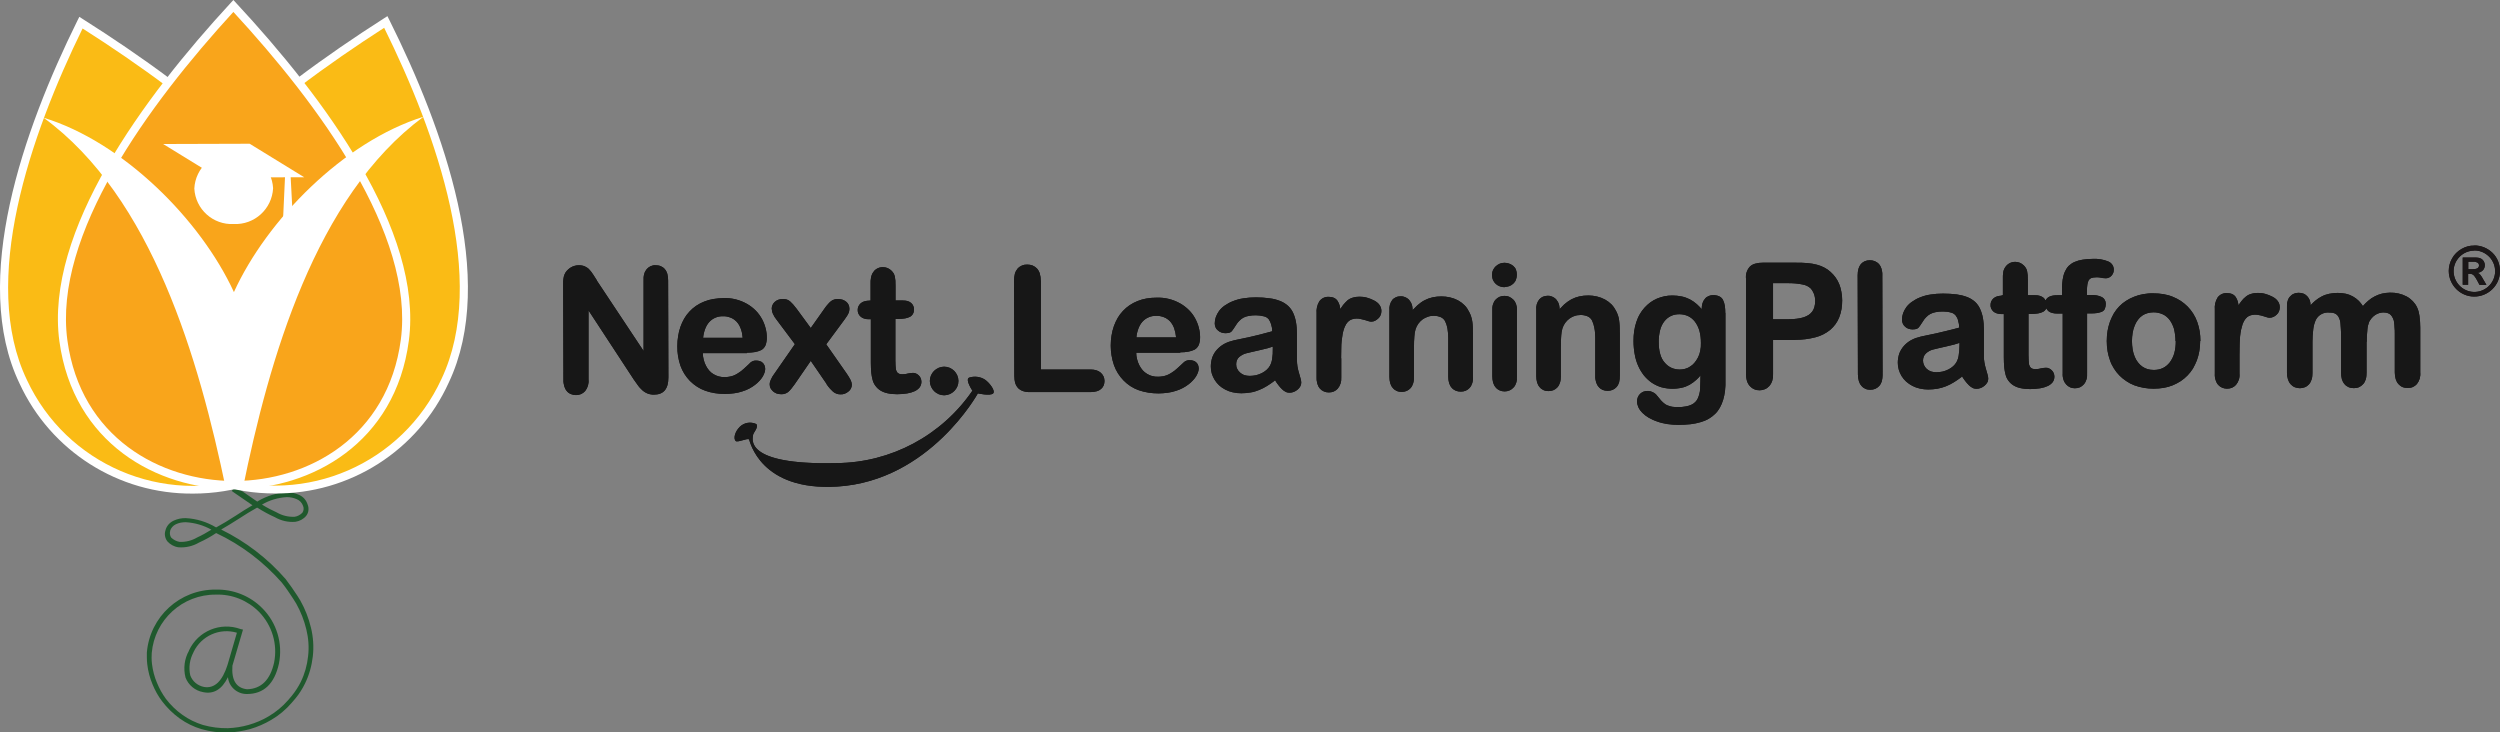 <?xml version="1.0" encoding="UTF-8"?>
<svg id="Layer_2" data-name="Layer 2" xmlns="http://www.w3.org/2000/svg" viewBox="0 0 184.36 54">
  <rect x="0" y="0" width="184.36" height="54" fill="#808080" stroke="none"/>
  <defs>
    <style>
      .cls-1, .cls-2 {
        fill: #fff;
      }

      .cls-3 {
        fill: #fabb15;
      }

      .cls-3, .cls-2, .cls-4, .cls-5, .cls-6 {
        fill-rule: evenodd;
      }

      .cls-4, .cls-7 {
        fill: #171717;
      }

      .cls-5 {
        fill: #1f592d;
      }

      .cls-8 {
        fill: #1b1718;
      }

      .cls-6 {
        fill: #f9a51b;
      }
    </style>
  </defs>
  <g id="Layer_1-2" data-name="Layer 1">
    <g>
      <g>
        <path id="Path_1" data-name="Path 1" class="cls-7" d="M76.76,20.68v6.57s3.69,0,3.69,0c.14,0,.28,.02,.41,.06,.12,.04,.23,.1,.32,.18,.08,.07,.15,.17,.2,.27,.04,.1,.07,.21,.07,.33,0,.11-.02,.23-.06,.33-.04,.1-.11,.19-.19,.26-.09,.08-.2,.14-.31,.17-.14,.04-.28,.06-.42,.06h-4.46c-.18,.01-.36,0-.54-.06-.14-.04-.27-.12-.38-.22-.1-.11-.18-.24-.22-.38-.05-.17-.07-.35-.07-.53l-.02-7.02c0-.17,.02-.34,.06-.51,.04-.14,.11-.27,.2-.38,.18-.2,.44-.31,.71-.3,.14,0,.27,.02,.4,.07,.12,.05,.23,.13,.32,.22,.1,.11,.17,.24,.21,.38,.05,.17,.07,.34,.07,.51m10.29,5.32h-3.25c0,.16,.02,.32,.06,.47,.04,.16,.09,.31,.17,.46,.07,.13,.15,.26,.25,.37,.09,.1,.2,.19,.32,.26,.12,.07,.24,.13,.38,.16,.14,.04,.28,.06,.42,.05,.09,0,.19,0,.28-.02,.09,0,.17-.03,.25-.05h0c.08-.02,.16-.05,.24-.09,.08-.04,.16-.08,.23-.13h0c.08-.05,.15-.1,.22-.15s.14-.11,.2-.17l.23-.21c.08-.07,.18-.16,.29-.27h0c.12-.09,.26-.14,.41-.13,.09,0,.18,.01,.26,.04,.08,.02,.15,.06,.21,.12,.06,.05,.11,.12,.14,.2,.03,.08,.05,.17,.05,.25,0,.09-.02,.18-.05,.27-.04,.1-.08,.21-.14,.3h0c-.07,.11-.15,.22-.24,.31-.1,.11-.21,.21-.32,.29-.13,.1-.27,.19-.42,.27-.16,.08-.33,.16-.51,.21-.2,.07-.4,.11-.6,.14-.23,.03-.46,.05-.68,.05-.5,0-1-.07-1.48-.24-.42-.15-.8-.4-1.11-.72-.31-.32-.55-.7-.7-1.12-.16-.47-.24-.96-.24-1.45,0-.25,.02-.49,.06-.74,.04-.23,.09-.46,.17-.68,.07-.21,.17-.41,.28-.61,.11-.19,.24-.36,.39-.52,.15-.16,.31-.3,.49-.42,.18-.12,.38-.23,.59-.31,.22-.09,.44-.15,.67-.19,.24-.04,.49-.06,.74-.06,.61-.02,1.21,.13,1.74,.43h0c.23,.13,.45,.3,.64,.49,.18,.18,.34,.39,.46,.62,.12,.22,.21,.45,.27,.69,.06,.23,.09,.46,.09,.7,0,.19-.03,.38-.1,.56-.06,.14-.17,.26-.3,.34-.15,.07-.3,.12-.46,.15-.2,.04-.4,.05-.6,.05m-3.24-1.1h2.93c-.02-.23-.07-.46-.14-.67-.07-.19-.17-.37-.31-.52h0c-.13-.13-.28-.24-.45-.3-.18-.07-.38-.11-.58-.1-.19,0-.38,.03-.55,.11-.17,.07-.32,.18-.44,.31-.14,.15-.24,.33-.31,.52-.08,.21-.13,.43-.15,.66m10.19,3.19c-.18,.14-.36,.26-.55,.38-.19,.12-.39,.22-.59,.3-.2,.08-.41,.15-.62,.18-.23,.04-.46,.06-.69,.06-.21,0-.42-.02-.63-.07-.19-.04-.38-.11-.55-.2-.16-.08-.32-.19-.45-.31-.26-.24-.45-.55-.55-.88-.05-.17-.07-.34-.07-.52,0-.23,.04-.45,.11-.67,.08-.21,.19-.4,.34-.56,.15-.17,.34-.32,.54-.43,.22-.12,.46-.2,.71-.26,.06-.01,.15-.03,.28-.06l.52-.11c.21-.04,.4-.08,.59-.13s.35-.08,.5-.12c.16-.04,.32-.08,.49-.13,.15-.04,.29-.08,.45-.12,0-.17-.03-.35-.08-.51-.04-.14-.1-.26-.18-.38-.09-.1-.2-.18-.34-.21-.2-.05-.4-.08-.6-.08-.19,0-.37,.01-.55,.05-.26,.04-.49,.16-.67,.35-.09,.09-.18,.19-.24,.3h0c-.07,.12-.14,.21-.19,.29s-.11,.15-.14,.19h0c-.05,.05-.11,.09-.19,.11-.09,.02-.19,.03-.28,.03-.1,0-.2-.02-.29-.05-.09-.03-.17-.08-.25-.15-.08-.06-.14-.14-.18-.23h0c-.04-.09-.06-.19-.06-.29,0-.16,.03-.32,.08-.47,.06-.16,.14-.31,.24-.45h0c.12-.16,.26-.29,.42-.4,.19-.13,.39-.24,.6-.32,.25-.1,.5-.17,.77-.21,.31-.05,.62-.07,.93-.07,.34,0,.67,.02,1.01,.07,.27,.03,.53,.1,.78,.2,.21,.08,.4,.2,.57,.35,.16,.15,.29,.32,.38,.52,.1,.22,.17,.45,.21,.68,.05,.28,.07,.57,.07,.86v1.08c0,.26,0,.55,0,.86,0,.16,.02,.32,.04,.48,.03,.17,.07,.34,.12,.5,.05,.17,.09,.31,.12,.42,.02,.09,.04,.17,.04,.26,0,.1-.02,.19-.07,.28-.05,.09-.12,.18-.2,.24h0c-.08,.07-.18,.13-.28,.17-.1,.04-.21,.06-.32,.06-.1,0-.2-.02-.29-.07-.1-.05-.19-.12-.27-.2-.1-.1-.19-.2-.27-.31-.08-.1-.16-.22-.24-.35m-.16-2.47c-.11,.04-.24,.08-.38,.12-.18,.05-.39,.1-.62,.15l-.57,.13h0c-.17,.04-.31,.07-.41,.1-.09,.02-.17,.06-.25,.1-.09,.05-.17,.1-.24,.16-.07,.06-.13,.14-.17,.23-.04,.1-.06,.2-.06,.31,0,.11,.02,.23,.07,.33,.05,.11,.12,.2,.21,.28,.09,.08,.2,.15,.31,.19,.13,.04,.27,.06,.41,.06,.16,0,.31-.02,.47-.05,.15-.04,.29-.09,.43-.16,.13-.07,.25-.15,.35-.24,.1-.09,.18-.19,.24-.3h0c.08-.15,.14-.32,.16-.49,.04-.25,.06-.5,.05-.75v-.15Zm5.05,.86v1.42c.02,.3-.07,.59-.26,.82-.08,.09-.18,.16-.29,.21-.12,.05-.24,.07-.37,.07-.25,0-.49-.1-.65-.28-.09-.1-.15-.22-.19-.35-.04-.15-.07-.31-.06-.47v-4.73c-.03-.31,.04-.63,.21-.9,.16-.21,.41-.33,.67-.32,.13,0,.27,.02,.39,.07,.11,.05,.2,.12,.27,.22,.07,.11,.13,.23,.16,.35,.02,.09,.04,.17,.05,.26,.07-.1,.13-.2,.2-.29,.1-.12,.21-.24,.32-.34,.12-.1,.25-.17,.4-.21,.16-.05,.33-.07,.5-.07,.18,0,.37,.02,.54,.07,.18,.05,.36,.12,.53,.21,.16,.08,.3,.19,.4,.33,.09,.13,.14,.28,.14,.44,0,.11-.02,.21-.06,.31-.04,.1-.1,.18-.18,.25-.07,.07-.15,.12-.24,.17-.08,.04-.18,.06-.27,.06-.06,0-.12-.01-.18-.03-.07-.02-.17-.05-.29-.09-.11-.03-.22-.06-.33-.08-.09-.02-.19-.03-.28-.03-.11,0-.21,.02-.32,.05-.09,.03-.18,.07-.25,.13-.08,.07-.14,.14-.2,.23-.06,.1-.11,.21-.15,.32-.05,.13-.08,.27-.11,.41-.03,.16-.05,.32-.07,.49-.02,.18-.03,.37-.03,.59s-.01,.44-.01,.7m5.26-3.53h0c.11-.12,.23-.24,.36-.36,.16-.14,.33-.27,.52-.37,.19-.1,.38-.17,.59-.22,.22-.05,.44-.07,.66-.07,.43,0,.85,.09,1.23,.29,.18,.1,.34,.22,.48,.36,.14,.14,.25,.31,.34,.49,.12,.22,.19,.45,.23,.69h0c.02,.12,.03,.26,.04,.42s.01,.32,.01,.51v3.16c.01,.16,0,.31-.05,.47-.04,.13-.1,.25-.19,.35-.08,.09-.18,.16-.29,.21-.12,.05-.24,.07-.37,.07-.13,0-.25-.02-.37-.07-.11-.05-.22-.12-.3-.22-.09-.1-.15-.22-.19-.35-.04-.15-.06-.3-.06-.46v-2.83c0-.24-.02-.49-.06-.73-.03-.18-.09-.36-.17-.53-.07-.13-.18-.24-.32-.3-.17-.07-.36-.11-.55-.1-.14,0-.28,.02-.41,.07-.13,.04-.26,.11-.38,.19-.12,.09-.22,.19-.31,.31-.09,.12-.16,.26-.21,.41-.05,.17-.08,.35-.09,.53-.02,.23-.03,.52-.03,.87v2.13c0,.16-.01,.32-.06,.47-.04,.13-.1,.25-.19,.35-.08,.09-.18,.16-.29,.21-.12,.05-.24,.07-.37,.07-.12,0-.25-.02-.36-.07-.11-.05-.21-.12-.29-.22-.09-.1-.15-.22-.19-.35-.04-.15-.06-.3-.06-.46v-4.91c-.03-.28,.05-.55,.21-.77h0c.07-.09,.17-.15,.27-.2,.11-.05,.23-.07,.35-.07,.08,0,.15,0,.23,.03,.07,.02,.14,.05,.21,.09,.07,.04,.13,.09,.18,.14,.05,.06,.1,.13,.14,.2,.04,.08,.07,.17,.09,.25,.02,.1,.03,.2,.03,.29m7.69,0v4.91c.01,.16,0,.32-.05,.47-.04,.13-.1,.25-.2,.35-.08,.09-.18,.16-.29,.21-.23,.1-.5,.1-.73,0-.11-.05-.21-.12-.29-.22-.09-.1-.15-.22-.19-.35-.04-.15-.06-.3-.06-.46v-4.86c-.01-.16,0-.31,.05-.46,.04-.13,.1-.24,.19-.34,.08-.09,.18-.16,.29-.21,.12-.05,.24-.07,.36-.07,.12,0,.25,.02,.36,.07,.11,.05,.21,.12,.3,.21,.09,.09,.16,.21,.2,.33,.05,.14,.07,.28,.07,.43m-.91-1.68c-.12,0-.24-.02-.35-.06-.11-.04-.21-.1-.3-.18-.09-.08-.16-.18-.21-.29-.05-.12-.07-.25-.07-.38,0-.12,.02-.24,.07-.35,.05-.11,.12-.21,.21-.29,.09-.08,.19-.14,.3-.19,.11-.04,.23-.06,.34-.06,.23,0,.45,.08,.63,.22,.09,.08,.17,.17,.21,.28,.09,.24,.09,.51,0,.75-.04,.11-.11,.21-.2,.29-.09,.08-.18,.14-.29,.18-.11,.04-.23,.06-.34,.06m4.04,1.65h0c.11-.12,.23-.24,.35-.36,.16-.14,.34-.27,.52-.37,.19-.1,.38-.17,.59-.22,.22-.05,.44-.07,.67-.07,.43,0,.86,.1,1.23,.3,.18,.1,.34,.22,.48,.36,.14,.15,.25,.31,.34,.49,.06,.11,.1,.22,.14,.33,.04,.12,.07,.24,.08,.36h0c.02,.12,.03,.26,.04,.42,0,.16,.01,.32,.01,.51v3.16c0,.16-.01,.31-.05,.47-.04,.13-.1,.25-.19,.35-.08,.09-.18,.16-.29,.21-.12,.05-.24,.07-.37,.07-.13,0-.25-.02-.37-.07-.11-.05-.21-.12-.29-.22-.09-.1-.15-.22-.19-.35-.04-.15-.07-.3-.06-.46v-2.83c0-.24-.02-.49-.07-.73-.03-.18-.09-.36-.17-.53-.07-.13-.18-.24-.32-.3-.17-.07-.36-.11-.55-.1-.14,0-.28,.02-.41,.07-.14,.04-.26,.11-.38,.19-.12,.09-.22,.19-.31,.31-.09,.12-.16,.26-.21,.41-.05,.17-.08,.35-.09,.53-.02,.24-.03,.52-.03,.87v2.13c0,.16-.01,.32-.06,.47-.04,.13-.1,.25-.19,.35-.08,.09-.18,.16-.29,.21-.12,.05-.24,.07-.37,.07-.12,0-.25-.02-.36-.07-.11-.05-.21-.12-.29-.22-.09-.1-.15-.22-.19-.35-.04-.15-.06-.3-.06-.46v-4.89c-.03-.28,.05-.55,.22-.77,.08-.09,.17-.15,.27-.2,.11-.04,.23-.07,.35-.07,.08,0,.15,0,.23,.03,.07,.02,.14,.05,.21,.09,.07,.04,.13,.09,.18,.14,.05,.06,.1,.13,.14,.2,.04,.08,.07,.16,.09,.25,.02,.1,.03,.2,.03,.29m12.23,.28v4.93c.01,.27,0,.53-.03,.79-.03,.23-.07,.46-.14,.68-.06,.2-.14,.39-.24,.57-.1,.17-.21,.33-.35,.46-.14,.14-.3,.26-.47,.36-.19,.11-.39,.19-.6,.25-.24,.07-.48,.12-.73,.15-.29,.03-.59,.05-.89,.05-.28,0-.56-.02-.84-.06-.25-.04-.51-.1-.75-.19-.22-.07-.42-.17-.62-.28-.17-.1-.33-.22-.47-.36-.12-.12-.22-.26-.29-.41h0c-.06-.14-.1-.28-.1-.43,0-.21,.08-.41,.23-.56h0c.07-.07,.16-.12,.25-.16,.22-.08,.47-.07,.68,.04,.13,.06,.24,.15,.32,.26h0c.07,.09,.12,.14,.16,.19l.12,.15c.05,.05,.1,.1,.15,.15,.05,.05,.1,.09,.16,.13,.06,.04,.12,.07,.19,.1,.07,.03,.14,.05,.22,.07h0c.09,.02,.17,.04,.26,.04,.09,0,.19,.01,.29,.01,.19,0,.38-.01,.57-.05,.15-.02,.29-.07,.42-.13,.11-.05,.21-.12,.29-.21,.08-.08,.14-.17,.18-.27,.05-.11,.08-.22,.11-.33,.03-.12,.05-.23,.05-.35,0-.13,.02-.29,.02-.5,0-.15,0-.31,.01-.5-.09,.12-.2,.23-.31,.33-.15,.14-.32,.26-.49,.36-.18,.1-.38,.18-.58,.22-.49,.11-1,.1-1.49-.03-.25-.07-.49-.19-.71-.33-.22-.15-.41-.33-.58-.53-.17-.22-.32-.46-.43-.71-.12-.27-.21-.56-.26-.86-.06-.32-.09-.65-.09-.98,0-.25,.01-.49,.05-.74,.03-.23,.09-.45,.16-.67h0c.07-.2,.15-.4,.26-.58,.1-.17,.21-.33,.35-.48,.13-.14,.27-.27,.42-.38,.15-.11,.31-.2,.49-.28,.17-.07,.36-.13,.54-.17,.19-.04,.39-.06,.59-.06,.23,0,.46,.02,.69,.07,.21,.04,.41,.12,.6,.21,.19,.1,.36,.22,.52,.36,.13,.12,.25,.24,.36,.37v-.04c0-.14,.02-.28,.06-.41,.04-.12,.1-.23,.18-.32,.07-.09,.17-.16,.27-.2,.11-.05,.22-.07,.34-.07,.15,0,.3,.03,.44,.09,.12,.06,.22,.15,.28,.27,.06,.13,.11,.27,.13,.41,.03,.18,.04,.36,.04,.54m-4.91,2.16c0,.3,.03,.6,.11,.88,.06,.23,.17,.45,.33,.63,.13,.16,.3,.29,.49,.38,.2,.09,.41,.13,.62,.13,.13,0,.26-.02,.39-.05,.13-.04,.26-.09,.37-.17,.12-.07,.23-.16,.32-.27,.1-.12,.19-.25,.26-.39,.08-.15,.14-.32,.17-.49,.04-.19,.06-.39,.05-.59,0-.3-.03-.61-.11-.9-.07-.24-.18-.47-.33-.67-.13-.17-.31-.32-.5-.41-.2-.09-.42-.14-.65-.14-.22,0-.43,.04-.62,.13-.19,.09-.36,.23-.49,.4-.15,.19-.25,.41-.31,.65-.07,.29-.11,.59-.1,.88m10.06-.16h-1.63s0,2.52,0,2.52c.02,.32-.07,.64-.28,.88-.09,.1-.2,.18-.32,.23-.12,.05-.26,.08-.39,.08-.14,0-.28-.02-.4-.08-.12-.05-.23-.13-.32-.23-.1-.11-.17-.24-.21-.37-.05-.16-.07-.33-.07-.5v-7.03c-.05-.33,.06-.67,.29-.92,.11-.1,.24-.17,.39-.21,.18-.05,.36-.07,.55-.07h2.37c.35,0,.66,0,.93,.03,.24,.02,.47,.06,.7,.12,.19,.05,.37,.12,.54,.21,.17,.09,.32,.19,.46,.32,.14,.12,.26,.26,.37,.41,.11,.15,.2,.32,.27,.49,.07,.18,.13,.37,.16,.57,.04,.21,.06,.42,.06,.63,0,.43-.06,.85-.22,1.25-.14,.36-.37,.67-.66,.92-.32,.26-.69,.45-1.09,.55-.49,.13-1,.19-1.5,.19m-.46-4.18h-1.17s0,2.66,0,2.66h1.18c.2,0,.39-.01,.59-.04,.16-.02,.33-.05,.48-.1,.13-.04,.25-.1,.37-.17,.1-.07,.19-.15,.27-.25,.07-.1,.13-.22,.16-.34,.04-.14,.06-.29,.06-.44,0-.18-.03-.36-.09-.53-.06-.15-.14-.29-.25-.41-.16-.15-.36-.24-.58-.28-.33-.07-.67-.1-1.01-.1m5.08,6.77l-.02-7.36c0-.16,.02-.31,.06-.47,.04-.13,.1-.25,.18-.35,.08-.09,.18-.16,.29-.21,.12-.05,.24-.07,.37-.07,.13,0,.25,.02,.37,.07,.11,.05,.22,.12,.3,.21,.09,.1,.15,.22,.19,.35,.04,.15,.07,.31,.06,.47l.02,7.36c0,.16-.02,.32-.06,.47-.04,.13-.1,.24-.19,.34-.08,.09-.18,.16-.29,.21-.12,.05-.24,.07-.37,.07-.13,0-.25-.02-.36-.07-.11-.05-.21-.12-.29-.22-.09-.1-.15-.22-.19-.35-.04-.15-.07-.3-.06-.46m7.63,.16c-.18,.14-.36,.26-.55,.38-.19,.12-.39,.22-.59,.3-.2,.08-.41,.14-.62,.18-.23,.04-.46,.06-.69,.06-.21,0-.42-.02-.63-.07-.19-.04-.38-.11-.55-.2-.16-.08-.31-.19-.45-.31-.13-.12-.25-.26-.34-.41-.09-.15-.16-.31-.21-.48-.05-.17-.07-.34-.07-.51,0-.23,.04-.45,.11-.67,.08-.21,.2-.4,.34-.56,.15-.17,.34-.32,.54-.43,.22-.12,.46-.2,.71-.26,.06-.01,.15-.03,.28-.06s.3-.06,.52-.11c.2-.04,.4-.08,.59-.13s.35-.08,.5-.12c.16-.04,.32-.08,.49-.12,.15-.04,.29-.08,.45-.12,0-.17-.03-.35-.08-.52-.03-.14-.09-.26-.18-.38-.09-.1-.2-.18-.34-.21-.2-.06-.4-.08-.6-.08-.19,0-.37,.01-.55,.05-.13,.02-.26,.07-.38,.13h0c-.11,.06-.2,.13-.29,.22-.09,.09-.18,.19-.24,.3-.08,.12-.14,.21-.19,.29s-.11,.15-.14,.19h0c-.05,.05-.11,.09-.18,.11-.09,.02-.19,.03-.28,.03-.1,0-.2-.02-.29-.05-.09-.03-.18-.08-.25-.15-.07-.06-.13-.14-.17-.23-.04-.09-.06-.19-.06-.29,0-.16,.03-.32,.08-.47,.06-.16,.14-.31,.24-.45,.12-.16,.26-.29,.42-.4,.19-.13,.38-.24,.59-.32,.25-.1,.5-.17,.77-.21,.31-.05,.62-.07,.93-.07,.34,0,.67,.02,1.01,.06,.27,.04,.53,.1,.78,.2,.21,.08,.4,.2,.57,.35,.16,.15,.28,.32,.37,.52,.1,.22,.17,.45,.21,.68,.05,.28,.07,.57,.07,.86v.55c0,.17,0,.32,0,.46v.07c0,.26,0,.55,0,.86,0,.16,.01,.32,.04,.48,.03,.17,.07,.33,.12,.5,.05,.17,.09,.31,.12,.42,.02,.09,.04,.17,.04,.26,0,.1-.02,.2-.07,.28-.05,.09-.12,.18-.2,.24h0c-.08,.07-.18,.13-.28,.17-.1,.04-.21,.06-.32,.06-.1,0-.2-.02-.29-.07-.1-.05-.19-.12-.27-.2-.1-.1-.19-.2-.27-.31-.08-.1-.16-.22-.24-.35m-.17-2.46c-.11,.04-.24,.08-.38,.12-.18,.05-.39,.1-.62,.15-.22,.05-.41,.09-.57,.13-.17,.04-.31,.07-.41,.1-.09,.02-.17,.06-.25,.1-.09,.05-.17,.1-.24,.17-.07,.06-.13,.14-.17,.23-.04,.1-.06,.2-.06,.31,0,.11,.02,.22,.07,.33,.05,.11,.12,.2,.2,.28,.09,.08,.2,.15,.31,.19,.13,.04,.27,.06,.4,.06,.16,0,.32-.02,.47-.05,.15-.04,.29-.09,.43-.16,.13-.07,.25-.15,.35-.24,.1-.09,.18-.19,.24-.3,.08-.15,.14-.32,.16-.49,.04-.25,.06-.5,.06-.75v-.15Zm3.07-3.51h.12v-.95c0-.13,0-.26,0-.37s0-.2,.02-.28c0-.15,.05-.3,.13-.43,.04-.06,.08-.12,.13-.17,.05-.05,.11-.1,.18-.14,.07-.04,.14-.07,.21-.09,.08-.02,.16-.03,.24-.03,.23,0,.46,.09,.63,.26,.06,.06,.11,.12,.16,.2,.04,.07,.07,.15,.09,.24,.02,.1,.03,.19,.04,.29,0,.11,.01,.24,.01,.38v1.09h.56c.11,0,.23,.01,.34,.05,.1,.03,.18,.08,.26,.14,.06,.06,.12,.13,.15,.2,.11-.26,.4-.39,.87-.39h.34v-.44c0-.24,.01-.48,.05-.72,.03-.2,.08-.39,.16-.57,.07-.16,.16-.3,.28-.43,.13-.12,.27-.22,.43-.29h0c.19-.08,.39-.14,.59-.17,.25-.04,.5-.06,.76-.06,.39-.02,.78,.04,1.14,.19,.25,.1,.41,.34,.41,.6,0,.08-.01,.17-.04,.24-.03,.08-.08,.15-.13,.21-.05,.06-.12,.11-.19,.14-.07,.03-.15,.05-.22,.05-.05,0-.1,0-.14-.01-.06,0-.13-.01-.21-.03s-.15-.02-.22-.03-.12,0-.18,0c-.12,0-.24,.02-.35,.06-.08,.04-.14,.1-.18,.17-.04,.1-.08,.2-.09,.31-.02,.14-.03,.29-.03,.43v.34h.35c.26-.02,.53,.04,.76,.15,.18,.1,.28,.29,.28,.49,0,.13-.02,.25-.07,.37-.04,.1-.13,.18-.23,.22-.1,.04-.21,.07-.32,.09-.14,.02-.27,.03-.41,.03h-.35v4.42c.01,.16,0,.31-.05,.46-.04,.13-.1,.25-.19,.35-.08,.09-.18,.17-.29,.22-.12,.05-.24,.07-.37,.07-.12,0-.24-.02-.35-.07-.11-.05-.21-.12-.29-.21-.09-.1-.16-.22-.2-.35-.05-.15-.07-.31-.06-.46v-4.42h-.41c-.12,0-.24-.01-.35-.04-.1-.02-.19-.07-.28-.13-.07-.06-.13-.13-.17-.22,0,.02-.02,.03-.02,.05-.05,.09-.13,.17-.23,.22-.11,.05-.23,.09-.35,.11-.15,.02-.3,.04-.46,.04h-.25v3.05c0,.13,.01,.25,.01,.35,0,.09,.01,.17,.02,.25,0,.06,.02,.12,.05,.18,.02,.05,.05,.09,.08,.13,.04,.04,.08,.06,.13,.08,.07,.02,.14,.03,.21,.03,.06,0,.11,0,.17-.01,.06,0,.14-.02,.22-.04s.16-.03,.23-.04c.06,0,.12-.01,.18-.01,.08,0,.15,.01,.22,.05,.07,.03,.14,.08,.2,.14,.06,.06,.11,.13,.14,.21,.03,.08,.05,.16,.05,.25,0,.14-.04,.28-.12,.4-.09,.12-.22,.22-.36,.29-.18,.08-.37,.14-.56,.17-.25,.04-.5,.06-.75,.06-.24,0-.48-.02-.71-.07-.19-.04-.37-.11-.53-.21-.14-.09-.26-.2-.36-.34-.1-.13-.17-.28-.21-.44-.05-.18-.08-.37-.1-.56-.02-.24-.03-.48-.03-.72v-3.19h-.16c-.12,0-.23-.01-.35-.05-.1-.03-.19-.08-.26-.14-.07-.06-.12-.14-.16-.22-.04-.09-.06-.18-.05-.27,0-.09,.02-.19,.06-.27,.04-.08,.1-.16,.17-.22h0c.08-.07,.17-.11,.27-.14,.12-.03,.24-.05,.36-.05m14.6,3.34c0,.25-.02,.5-.06,.74-.04,.23-.1,.46-.18,.68-.08,.21-.18,.41-.29,.61-.23,.37-.54,.69-.9,.93-.19,.12-.39,.23-.59,.31-.22,.09-.44,.15-.67,.19-.25,.04-.5,.06-.75,.06-.48,0-.96-.08-1.42-.25-.21-.08-.4-.18-.59-.31-.37-.24-.68-.56-.91-.93-.12-.19-.22-.39-.29-.6-.08-.22-.14-.45-.18-.68-.04-.25-.06-.49-.06-.74,0-.25,.02-.5,.06-.75,.04-.23,.1-.46,.18-.69,.08-.21,.18-.41,.29-.61,.23-.37,.53-.69,.9-.92,.19-.12,.38-.22,.59-.3,.22-.09,.44-.15,.67-.19,.24-.04,.49-.07,.74-.06,.25,0,.5,.02,.75,.06,.23,.04,.46,.1,.68,.19,.21,.08,.41,.19,.6,.31,.18,.12,.35,.26,.51,.42,.31,.32,.55,.7,.7,1.12,.08,.22,.14,.45,.18,.68,.04,.24,.06,.49,.06,.74m-1.84,0c0-.3-.04-.61-.11-.9-.07-.24-.18-.47-.33-.67-.14-.18-.31-.32-.51-.41-.21-.09-.43-.14-.66-.14-.15,0-.3,.02-.45,.06-.14,.04-.27,.1-.39,.18-.12,.08-.23,.19-.32,.31-.1,.13-.18,.28-.24,.43-.07,.17-.12,.35-.15,.53-.03,.2-.05,.41-.05,.62,0,.2,.02,.41,.05,.61,.03,.18,.08,.36,.15,.53,.06,.15,.14,.29,.24,.42,.09,.12,.2,.22,.32,.31,.12,.08,.25,.15,.39,.19,.15,.04,.3,.06,.46,.06,.23,0,.46-.04,.67-.14,.2-.1,.37-.24,.51-.42,.15-.2,.26-.43,.33-.67,.08-.29,.11-.59,.11-.9m4.7,.99v1.42c.03,.3-.07,.59-.26,.82-.08,.09-.18,.16-.29,.21-.12,.05-.24,.07-.37,.07-.25,0-.49-.1-.65-.28-.09-.1-.15-.22-.19-.35-.05-.15-.07-.31-.06-.47v-4.73c-.03-.31,.04-.63,.21-.9,.16-.21,.41-.33,.67-.32,.13,0,.27,.02,.39,.07,.11,.05,.2,.12,.27,.22,.07,.11,.13,.23,.16,.35,.02,.09,.04,.17,.05,.26,.06-.1,.13-.2,.2-.29,.1-.13,.2-.24,.33-.34,.12-.1,.25-.17,.4-.21,.16-.05,.33-.07,.5-.07,.18,0,.37,.02,.54,.07,.18,.05,.36,.12,.53,.21,.16,.08,.3,.19,.4,.33,.09,.13,.14,.28,.14,.44,0,.11-.02,.21-.06,.31-.04,.1-.1,.18-.18,.25-.07,.07-.15,.12-.24,.16-.08,.04-.18,.06-.27,.06-.06,0-.12-.01-.18-.03-.07-.02-.17-.05-.29-.09-.11-.04-.22-.06-.33-.08-.09-.02-.19-.03-.28-.03-.11,0-.21,.02-.32,.05-.09,.03-.18,.07-.25,.13-.08,.07-.14,.14-.2,.23-.06,.1-.11,.21-.15,.32-.04,.14-.08,.27-.11,.41-.03,.15-.05,.31-.07,.49-.01,.18-.03,.37-.03,.59s-.01,.44-.01,.7m9.37-.9v2.26c0,.16-.01,.33-.06,.49-.04,.13-.1,.26-.2,.36-.08,.09-.19,.17-.3,.22-.12,.05-.25,.07-.38,.07-.13,0-.26-.02-.38-.07-.11-.05-.22-.12-.3-.22-.09-.1-.16-.23-.2-.36-.04-.16-.06-.32-.06-.49v-2.7c0-.22-.01-.41-.02-.57s-.02-.3-.03-.42c-.01-.1-.04-.21-.08-.3-.03-.09-.08-.17-.14-.24-.06-.07-.14-.12-.22-.15-.11-.04-.22-.06-.34-.05-.42-.06-.84,.16-1.03,.53-.1,.22-.16,.44-.19,.68-.04,.31-.06,.62-.06,.93v2.3c0,.16-.01,.33-.06,.48-.04,.13-.1,.26-.19,.36-.08,.09-.18,.17-.3,.22-.24,.1-.51,.1-.76,0-.12-.05-.22-.13-.3-.22-.09-.1-.16-.23-.2-.36-.05-.16-.07-.32-.07-.48v-4.86c-.01-.15,0-.3,.05-.44,.03-.12,.09-.24,.18-.33,.08-.09,.17-.16,.28-.2,.11-.05,.23-.07,.35-.07,.12,0,.24,.02,.35,.06,.11,.04,.2,.11,.28,.19h0c.08,.09,.15,.19,.19,.3,.04,.12,.06,.25,.06,.37,.11-.12,.22-.23,.34-.33,.15-.13,.32-.24,.5-.33,.17-.09,.36-.15,.55-.19,.4-.08,.81-.08,1.21,0,.18,.04,.36,.11,.52,.2,.16,.09,.31,.2,.44,.33,.11,.12,.21,.24,.3,.38,.12-.14,.25-.27,.39-.39,.15-.13,.31-.24,.49-.33,.17-.09,.35-.15,.53-.2,.19-.04,.39-.07,.58-.07,.43-.01,.85,.08,1.23,.28,.17,.09,.32,.21,.46,.35,.13,.14,.24,.29,.32,.47,.09,.19,.14,.4,.17,.61,.04,.29,.06,.58,.06,.87v3.31c.03,.31-.06,.61-.25,.85-.08,.09-.19,.17-.3,.22-.12,.05-.25,.07-.38,.07-.13,0-.26-.02-.38-.07-.12-.05-.22-.13-.3-.22-.09-.1-.16-.23-.2-.36-.04-.16-.07-.32-.07-.48v-2.85c0-.18,0-.35-.02-.49,0-.14-.02-.27-.03-.38-.01-.1-.04-.19-.08-.28-.04-.09-.09-.17-.15-.24-.06-.07-.14-.12-.23-.15h0c-.11-.04-.23-.05-.34-.05-.1,0-.21,.02-.31,.05-.1,.03-.2,.08-.29,.14-.09,.06-.18,.14-.25,.22-.07,.09-.14,.18-.19,.28-.07,.18-.12,.38-.13,.57-.03,.3-.05,.61-.05,.92"/>
        <path id="Path_2" data-name="Path 2" class="cls-4" d="M69.62,27.04c.58,0,1.05,.47,1.06,1.05,0,.58-.47,1.05-1.05,1.06-.58,0-1.05-.47-1.06-1.05h0c0-.58,.47-1.05,1.05-1.06"/>
        <path id="Path_3" data-name="Path 3" class="cls-4" d="M55.53,32.1c0-.19,.44-.58,.24-.83-.41-.19-.89-.11-1.21,.2-.39,.39-.48,.88-.31,1.05,.14,.14,.9-.25,.99-.11,.06,.1,.81,3.83,6.52,3.47,6.81-.43,10.35-6.87,10.35-6.87,0,0,.92,.21,1.13,0,.18-.19-.26-.77-.6-1.01-.35-.23-.79-.28-1.18-.15-.3,.15,.25,.96,.25,.96-2.27,3.31-6.01,5.31-10.02,5.34-6.96,.17-6.16-1.86-6.16-2.05"/>
        <path id="Path_4" data-name="Path 4" class="cls-7" d="M44.02,20.7l3.44,5.18v-5.2c-.01-.16,0-.32,.05-.48,.03-.13,.1-.25,.18-.35,.08-.09,.18-.17,.29-.22,.12-.05,.24-.08,.37-.07,.13,0,.26,.02,.38,.07,.11,.05,.22,.12,.29,.21,.09,.1,.15,.22,.19,.35h0c.04,.16,.06,.32,.06,.48l.02,7.16c0,.85-.35,1.27-1.06,1.27-.08,0-.16,0-.25-.02-.08-.01-.15-.03-.22-.06-.07-.03-.14-.06-.2-.1h0c-.07-.04-.13-.09-.19-.14-.06-.05-.12-.11-.17-.17-.06-.06-.11-.13-.16-.2-.05-.07-.1-.14-.15-.21l-.15-.21h0s-3.34-5.1-3.34-5.1v5.11c.03,.3-.06,.6-.25,.84-.08,.09-.19,.17-.3,.22-.24,.1-.51,.1-.75,0-.12-.05-.22-.12-.3-.22-.09-.1-.15-.23-.19-.36-.04-.15-.07-.31-.06-.48l-.02-7.03c0-.14,0-.27,.02-.41,.01-.11,.04-.22,.08-.32h0c.04-.1,.1-.19,.17-.27,.07-.08,.16-.16,.25-.22h0c.09-.06,.2-.11,.3-.14,.11-.03,.21-.05,.32-.05,.08,0,.16,0,.24,.02,.07,.01,.14,.03,.21,.06h0c.06,.03,.12,.06,.18,.1,.06,.04,.11,.08,.15,.13,.05,.05,.1,.11,.14,.16,.05,.06,.09,.13,.14,.2l.02,.03h0c.08,.13,.17,.26,.27,.42m20.06,1.49h.12v-.95c0-.13,0-.26,0-.37s0-.2,.02-.28c.01-.15,.06-.3,.13-.43,.04-.06,.08-.12,.13-.18,.05-.05,.11-.1,.18-.14,.07-.04,.14-.07,.21-.09,.08-.02,.16-.03,.24-.03,.23,0,.46,.09,.63,.26,.06,.06,.11,.12,.16,.2,.04,.07,.07,.15,.09,.24,.02,.1,.03,.19,.04,.29,0,.11,.01,.24,.01,.38v1.09h.55c.11,0,.23,.01,.34,.04,.1,.03,.18,.08,.26,.14,.07,.06,.12,.13,.16,.22,.04,.08,.06,.18,.05,.27,0,.11-.02,.23-.08,.32-.05,.09-.13,.17-.23,.22-.11,.05-.23,.09-.35,.11-.15,.02-.3,.04-.46,.04h-.25v3.05c0,.13,0,.25,.01,.35s.01,.19,.02,.26c0,.06,.02,.12,.05,.18,.02,.05,.05,.09,.08,.13h0s.08,.06,.13,.08c.07,.02,.14,.03,.22,.03,.06,0,.11,0,.17-.01,.06,0,.14-.02,.22-.04h0c.08-.02,.16-.03,.23-.04,.06,0,.12-.01,.18-.01,.08,0,.15,.01,.22,.05,.07,.03,.14,.08,.2,.14,.06,.06,.11,.13,.14,.21,.03,.08,.05,.16,.05,.25,0,.14-.04,.28-.12,.4-.09,.12-.22,.22-.36,.29-.18,.08-.37,.14-.56,.17-.25,.04-.5,.06-.75,.06-.24,0-.48-.02-.71-.07-.19-.04-.37-.11-.53-.21h0c-.14-.09-.26-.2-.36-.34-.1-.13-.17-.28-.21-.44-.05-.18-.08-.37-.1-.56-.02-.24-.03-.48-.03-.72v-3.19h-.16c-.12,0-.23-.01-.34-.05-.1-.03-.19-.08-.26-.15-.07-.06-.13-.14-.16-.22-.04-.09-.05-.18-.05-.27,0-.09,.02-.19,.06-.27,.04-.08,.1-.16,.17-.22h0c.08-.07,.17-.11,.27-.14h0c.12-.03,.23-.05,.35-.05m-3.13,6.16l-1.18-1.72-1.19,1.73h0c-.09,.13-.18,.24-.25,.33-.07,.08-.14,.16-.22,.23-.07,.06-.15,.1-.24,.13-.09,.03-.19,.05-.29,.04-.11,0-.22-.02-.32-.05-.1-.04-.19-.09-.27-.16h0c-.08-.07-.14-.15-.19-.24-.04-.09-.06-.18-.06-.28,0-.12,.04-.24,.09-.35,.07-.16,.16-.31,.27-.45l1.5-2.16-1.34-1.79c-.11-.13-.2-.28-.27-.43-.06-.12-.09-.26-.1-.4,0-.09,.02-.19,.06-.27,.04-.09,.1-.17,.17-.23,.08-.07,.17-.13,.27-.16,.11-.04,.22-.05,.33-.05,.1,0,.2,.01,.29,.04,.09,.03,.17,.08,.24,.14h0c.08,.07,.15,.14,.22,.22,.08,.09,.16,.19,.25,.31l1.05,1.43,1.01-1.43c.09-.13,.17-.24,.25-.32,.07-.08,.14-.16,.22-.22h0c.07-.06,.15-.1,.24-.13,.09-.03,.19-.04,.29-.04,.11,0,.22,.02,.33,.05,.1,.03,.19,.09,.27,.15h0c.08,.06,.14,.14,.18,.23,.04,.09,.06,.18,.06,.28,0,.14-.03,.28-.1,.4h0c-.04,.07-.07,.14-.12,.2-.05,.07-.1,.15-.16,.23l-1.33,1.8,1.51,2.16c.1,.15,.2,.3,.28,.46,.06,.11,.09,.23,.1,.35,0,.2-.09,.39-.25,.51-.08,.07-.17,.12-.27,.16-.1,.04-.21,.06-.32,.05-.1,0-.2-.01-.29-.05-.09-.03-.17-.08-.25-.14h0c-.08-.07-.16-.15-.23-.23-.08-.09-.16-.2-.25-.32h-.01Zm-5.89-2.29h-3.25c0,.16,.02,.32,.06,.47,.04,.16,.09,.31,.17,.46,.07,.13,.15,.26,.25,.37,.09,.1,.2,.19,.32,.26h0c.12,.07,.24,.12,.38,.16h0c.14,.04,.28,.05,.42,.05,.09,0,.19,0,.28-.02,.09-.01,.17-.03,.25-.05h0c.08-.02,.16-.05,.24-.09,.08-.04,.16-.08,.23-.13h0c.08-.05,.15-.1,.22-.15s.14-.11,.2-.17,.14-.13,.23-.21h0c.08-.08,.18-.16,.28-.27h0c.12-.09,.26-.14,.41-.13,.09,0,.18,.01,.26,.04,.08,.02,.15,.06,.21,.12,.06,.05,.11,.12,.14,.2,.03,.08,.05,.17,.05,.26,0,.09-.02,.18-.05,.27-.04,.1-.08,.21-.14,.3h0c-.07,.11-.15,.22-.24,.31-.1,.11-.21,.21-.32,.29-.13,.1-.27,.19-.42,.27-.16,.08-.33,.16-.51,.21-.2,.07-.4,.11-.6,.14-.23,.03-.46,.05-.68,.05-.5,0-1-.07-1.47-.24-.42-.15-.8-.4-1.12-.72-.31-.32-.55-.7-.7-1.12-.16-.47-.24-.96-.23-1.45,0-.25,.02-.49,.06-.74,.04-.23,.09-.46,.17-.68,.07-.21,.17-.41,.28-.61,.11-.19,.24-.36,.39-.52h0c.15-.16,.31-.3,.49-.42,.18-.12,.38-.23,.59-.31,.22-.09,.44-.15,.68-.19,.24-.04,.49-.06,.74-.07,.61-.02,1.21,.13,1.74,.43h0c.23,.13,.45,.3,.64,.49,.18,.18,.33,.39,.46,.62,.12,.22,.21,.45,.27,.69,.06,.23,.09,.46,.09,.7,0,.19-.03,.38-.1,.56-.06,.14-.17,.26-.3,.34-.15,.07-.3,.12-.46,.15-.2,.03-.4,.05-.6,.05m-3.25-1.1h2.93c-.02-.23-.06-.46-.14-.67-.07-.19-.17-.37-.31-.52h0c-.13-.13-.28-.24-.45-.3-.18-.07-.38-.11-.57-.1-.19,0-.38,.03-.55,.11-.17,.07-.32,.18-.44,.31-.14,.15-.24,.33-.31,.52-.08,.21-.13,.43-.15,.66"/>
        <path id="Path_5" data-name="Path 5" class="cls-8" d="M182.47,18.1c.5,0,.98,.2,1.34,.55,.36,.35,.55,.84,.55,1.34,0,1.04-.86,1.88-1.9,1.88s-1.88-.86-1.88-1.9c0-.32,.09-.64,.25-.92,.16-.29,.4-.52,.69-.69,.29-.17,.62-.26,.95-.25m0,.37c-.27,0-.53,.07-.76,.2-.23,.13-.42,.32-.56,.55-.43,.73-.18,1.66,.55,2.09s1.66,.18,2.09-.55,.18-1.66-.55-2.09c-.23-.14-.5-.21-.77-.21m-.45,2.53h-.41v-2.01h.95c.13,0,.26,.02,.37,.07,.09,.04,.17,.11,.23,.2,.05,.09,.08,.19,.08,.3,0,.14-.05,.27-.14,.37-.11,.11-.25,.18-.4,.19,.08,.03,.16,.08,.21,.15,.08,.1,.15,.21,.21,.33l.24,.41h-.51l-.17-.32c-.06-.11-.12-.22-.2-.32-.04-.06-.1-.11-.16-.14-.06-.03-.13-.04-.2-.04h-.11v.82Zm0-1.69v.54h.33c.12,0,.23-.01,.34-.06,.08-.05,.13-.14,.12-.23,0-.08-.04-.15-.1-.19-.1-.05-.2-.08-.31-.07h-.37Z"/>
        <path id="Path_6" data-name="Path 6" class="cls-7" d="M76.76,20.68v6.57s3.69,0,3.69,0c.14,0,.28,.02,.41,.06,.12,.04,.23,.1,.32,.18,.08,.07,.15,.17,.2,.27,.04,.1,.07,.21,.07,.33,0,.11-.02,.23-.06,.33-.04,.1-.11,.19-.19,.26-.09,.08-.2,.14-.31,.17-.14,.04-.28,.06-.42,.06h-4.46c-.18,.01-.36,0-.54-.06-.14-.04-.27-.12-.38-.22-.1-.11-.18-.24-.22-.38-.05-.17-.07-.35-.07-.53l-.02-7.02c0-.17,.02-.34,.06-.51,.04-.14,.11-.27,.2-.38,.18-.2,.44-.31,.71-.3,.14,0,.27,.02,.4,.07,.12,.05,.23,.13,.32,.22,.1,.11,.17,.24,.21,.38,.05,.17,.07,.34,.07,.51m10.29,5.32h-3.25c0,.16,.02,.32,.06,.47,.04,.16,.09,.31,.17,.46,.07,.13,.15,.26,.25,.37,.09,.1,.2,.19,.32,.26,.12,.07,.24,.13,.38,.16,.14,.04,.28,.06,.42,.05,.09,0,.19,0,.28-.02,.09,0,.17-.03,.25-.05h0c.08-.02,.16-.05,.24-.09,.08-.04,.16-.08,.23-.13h0c.08-.05,.15-.1,.22-.15s.14-.11,.2-.17l.23-.21c.08-.07,.18-.16,.29-.27h0c.12-.09,.26-.14,.41-.13,.09,0,.18,.01,.26,.04,.08,.02,.15,.06,.21,.12,.06,.05,.11,.12,.14,.2,.03,.08,.05,.17,.05,.25,0,.09-.02,.18-.05,.27-.04,.1-.08,.21-.14,.3h0c-.07,.11-.15,.22-.24,.31-.1,.11-.21,.21-.32,.29-.13,.1-.27,.19-.42,.27-.16,.08-.33,.16-.51,.21-.2,.07-.4,.11-.6,.14-.23,.03-.46,.05-.68,.05-.5,0-1-.07-1.48-.24-.42-.15-.8-.4-1.11-.72-.31-.32-.55-.7-.7-1.12-.16-.47-.24-.96-.24-1.45,0-.25,.02-.49,.06-.74,.04-.23,.09-.46,.17-.68,.07-.21,.17-.41,.28-.61,.11-.19,.24-.36,.39-.52,.15-.16,.31-.3,.49-.42,.18-.12,.38-.23,.59-.31,.22-.09,.44-.15,.67-.19,.24-.04,.49-.06,.74-.06,.61-.02,1.21,.13,1.74,.43h0c.23,.13,.45,.3,.64,.49,.18,.18,.34,.39,.46,.62,.12,.22,.21,.45,.27,.69,.06,.23,.09,.46,.09,.7,0,.19-.03,.38-.1,.56-.06,.14-.17,.26-.3,.34-.15,.07-.3,.12-.46,.15-.2,.04-.4,.05-.6,.05m-3.24-1.1h2.93c-.02-.23-.07-.46-.14-.67-.07-.19-.17-.37-.31-.52h0c-.13-.13-.28-.24-.45-.3-.18-.07-.38-.11-.58-.1-.19,0-.38,.03-.55,.11-.17,.07-.32,.18-.44,.31-.14,.15-.24,.33-.31,.52-.08,.21-.13,.43-.15,.66m10.19,3.19c-.18,.14-.36,.26-.55,.38-.19,.12-.39,.22-.59,.3-.2,.08-.41,.15-.62,.18-.23,.04-.46,.06-.69,.06-.21,0-.42-.02-.63-.07-.19-.04-.38-.11-.55-.2-.16-.08-.32-.19-.45-.31-.26-.24-.45-.55-.55-.88-.05-.17-.07-.34-.07-.52,0-.23,.04-.45,.11-.67,.08-.21,.19-.4,.34-.56,.15-.17,.34-.32,.54-.43,.22-.12,.46-.2,.71-.26,.06-.01,.15-.03,.28-.06l.52-.11c.21-.04,.4-.08,.59-.13s.35-.08,.5-.12c.16-.04,.32-.08,.49-.13,.15-.04,.29-.08,.45-.12,0-.17-.03-.35-.08-.51-.04-.14-.1-.26-.18-.38-.09-.1-.2-.18-.34-.21-.2-.05-.4-.08-.6-.08-.19,0-.37,.01-.55,.05-.26,.04-.49,.16-.67,.35-.09,.09-.18,.19-.24,.3h0c-.07,.12-.14,.21-.19,.29s-.11,.15-.14,.19h0c-.05,.05-.11,.09-.19,.11-.09,.02-.19,.03-.28,.03-.1,0-.2-.02-.29-.05-.09-.03-.17-.08-.25-.15-.08-.06-.14-.14-.18-.23h0c-.04-.09-.06-.19-.06-.29,0-.16,.03-.32,.08-.47,.06-.16,.14-.31,.24-.45h0c.12-.16,.26-.29,.42-.4,.19-.13,.39-.24,.6-.32,.25-.1,.5-.17,.77-.21,.31-.05,.62-.07,.93-.07,.34,0,.67,.02,1.01,.07,.27,.03,.53,.1,.78,.2,.21,.08,.4,.2,.57,.35,.16,.15,.29,.32,.38,.52,.1,.22,.17,.45,.21,.68,.05,.28,.07,.57,.07,.86v1.08c0,.26,0,.55,0,.86,0,.16,.02,.32,.04,.48,.03,.17,.07,.34,.12,.5,.05,.17,.09,.31,.12,.42,.02,.09,.04,.17,.04,.26,0,.1-.02,.19-.07,.28-.05,.09-.12,.18-.2,.24h0c-.08,.07-.18,.13-.28,.17-.1,.04-.21,.06-.32,.06-.1,0-.2-.02-.29-.07-.1-.05-.19-.12-.27-.2-.1-.1-.19-.2-.27-.31-.08-.1-.16-.22-.24-.35m-.16-2.47c-.11,.04-.24,.08-.38,.12-.18,.05-.39,.1-.62,.15l-.57,.13h0c-.17,.04-.31,.07-.41,.1-.09,.02-.17,.06-.25,.1-.09,.05-.17,.1-.24,.16-.07,.06-.13,.14-.17,.23-.04,.1-.06,.2-.06,.31,0,.11,.02,.23,.07,.33,.05,.11,.12,.2,.21,.28,.09,.08,.2,.15,.31,.19,.13,.04,.27,.06,.41,.06,.16,0,.31-.02,.47-.05,.15-.04,.29-.09,.43-.16,.13-.07,.25-.15,.35-.24,.1-.09,.18-.19,.24-.3h0c.08-.15,.14-.32,.16-.49,.04-.25,.06-.5,.05-.75v-.15Zm5.05,.86v1.42c.02,.3-.07,.59-.26,.82-.08,.09-.18,.16-.29,.21-.12,.05-.24,.07-.37,.07-.25,0-.49-.1-.65-.28-.09-.1-.15-.22-.19-.35-.04-.15-.07-.31-.06-.47v-4.73c-.03-.31,.04-.63,.21-.9,.16-.21,.41-.33,.67-.32,.13,0,.27,.02,.39,.07,.11,.05,.2,.12,.27,.22,.07,.11,.13,.23,.16,.35,.02,.09,.04,.17,.05,.26,.07-.1,.13-.2,.2-.29,.1-.12,.21-.24,.32-.34,.12-.1,.25-.17,.4-.21,.16-.05,.33-.07,.5-.07,.18,0,.37,.02,.54,.07,.18,.05,.36,.12,.53,.21,.16,.08,.3,.19,.4,.33,.09,.13,.14,.28,.14,.44,0,.11-.02,.21-.06,.31-.04,.1-.1,.18-.18,.25-.07,.07-.15,.12-.24,.17-.08,.04-.18,.06-.27,.06-.06,0-.12-.01-.18-.03-.07-.02-.17-.05-.29-.09-.11-.03-.22-.06-.33-.08-.09-.02-.19-.03-.28-.03-.11,0-.21,.02-.32,.05-.09,.03-.18,.07-.25,.13-.08,.07-.14,.14-.2,.23-.06,.1-.11,.21-.15,.32-.05,.13-.08,.27-.11,.41-.03,.16-.05,.32-.07,.49-.02,.18-.03,.37-.03,.59s-.01,.44-.01,.7m5.26-3.53h0c.11-.12,.23-.24,.36-.36,.16-.14,.33-.27,.52-.37,.19-.1,.38-.17,.59-.22,.22-.05,.44-.07,.66-.07,.43,0,.85,.09,1.23,.29,.18,.1,.34,.22,.48,.36,.14,.14,.25,.31,.34,.49,.12,.22,.19,.45,.23,.69h0c.02,.12,.03,.26,.04,.42s.01,.32,.01,.51v3.16c.01,.16,0,.31-.05,.47-.04,.13-.1,.25-.19,.35-.08,.09-.18,.16-.29,.21-.12,.05-.24,.07-.37,.07-.13,0-.25-.02-.37-.07-.11-.05-.22-.12-.3-.22-.09-.1-.15-.22-.19-.35-.04-.15-.06-.3-.06-.46v-2.83c0-.24-.02-.49-.06-.73-.03-.18-.09-.36-.17-.53-.07-.13-.18-.24-.32-.3-.17-.07-.36-.11-.55-.1-.14,0-.28,.02-.41,.07-.13,.04-.26,.11-.38,.19-.12,.09-.22,.19-.31,.31-.09,.12-.16,.26-.21,.41-.05,.17-.08,.35-.09,.53-.02,.23-.03,.52-.03,.87v2.13c0,.16-.01,.32-.06,.47-.04,.13-.1,.25-.19,.35-.08,.09-.18,.16-.29,.21-.12,.05-.24,.07-.37,.07-.12,0-.25-.02-.36-.07-.11-.05-.21-.12-.29-.22-.09-.1-.15-.22-.19-.35-.04-.15-.06-.3-.06-.46v-4.91c-.03-.28,.05-.55,.21-.77h0c.07-.09,.17-.15,.27-.2,.11-.05,.23-.07,.35-.07,.08,0,.15,0,.23,.03,.07,.02,.14,.05,.21,.09,.07,.04,.13,.09,.18,.14,.05,.06,.1,.13,.14,.2,.04,.08,.07,.17,.09,.25,.02,.1,.03,.2,.03,.29m7.69,0v4.91c.01,.16,0,.32-.05,.47-.04,.13-.1,.25-.2,.35-.08,.09-.18,.16-.29,.21-.23,.1-.5,.1-.73,0-.11-.05-.21-.12-.29-.22-.09-.1-.15-.22-.19-.35-.04-.15-.06-.3-.06-.46v-4.86c-.01-.16,0-.31,.05-.46,.04-.13,.1-.24,.19-.34,.08-.09,.18-.16,.29-.21,.12-.05,.24-.07,.36-.07,.12,0,.25,.02,.36,.07,.11,.05,.21,.12,.3,.21,.09,.09,.16,.21,.2,.33,.05,.14,.07,.28,.07,.43m-.91-1.68c-.12,0-.24-.02-.35-.06-.11-.04-.21-.1-.3-.18-.09-.08-.16-.18-.21-.29-.05-.12-.07-.25-.07-.38,0-.12,.02-.24,.07-.35,.05-.11,.12-.21,.21-.29,.09-.08,.19-.14,.3-.19,.11-.04,.23-.06,.34-.06,.23,0,.45,.08,.63,.22,.09,.08,.17,.17,.21,.28,.09,.24,.09,.51,0,.75-.04,.11-.11,.21-.2,.29-.09,.08-.18,.14-.29,.18-.11,.04-.23,.06-.34,.06m4.04,1.65h0c.11-.12,.23-.24,.35-.36,.16-.14,.34-.27,.52-.37,.19-.1,.38-.17,.59-.22,.22-.05,.44-.07,.67-.07,.43,0,.86,.1,1.23,.3,.18,.1,.34,.22,.48,.36,.14,.15,.25,.31,.34,.49,.06,.11,.1,.22,.14,.33,.04,.12,.07,.24,.08,.36h0c.02,.12,.03,.26,.04,.42,0,.16,.01,.32,.01,.51v3.16c0,.16-.01,.31-.05,.47-.04,.13-.1,.25-.19,.35-.08,.09-.18,.16-.29,.21-.12,.05-.24,.07-.37,.07-.13,0-.25-.02-.37-.07-.11-.05-.21-.12-.29-.22-.09-.1-.15-.22-.19-.35-.04-.15-.07-.3-.06-.46v-2.83c0-.24-.02-.49-.07-.73-.03-.18-.09-.36-.17-.53-.07-.13-.18-.24-.32-.3-.17-.07-.36-.11-.55-.1-.14,0-.28,.02-.41,.07-.14,.04-.26,.11-.38,.19-.12,.09-.22,.19-.31,.31-.09,.12-.16,.26-.21,.41-.05,.17-.08,.35-.09,.53-.02,.24-.03,.52-.03,.87v2.13c0,.16-.01,.32-.06,.47-.04,.13-.1,.25-.19,.35-.08,.09-.18,.16-.29,.21-.12,.05-.24,.07-.37,.07-.12,0-.25-.02-.36-.07-.11-.05-.21-.12-.29-.22-.09-.1-.15-.22-.19-.35-.04-.15-.06-.3-.06-.46v-4.89c-.03-.28,.05-.55,.22-.77,.08-.09,.17-.15,.27-.2,.11-.04,.23-.07,.35-.07,.08,0,.15,0,.23,.03,.07,.02,.14,.05,.21,.09,.07,.04,.13,.09,.18,.14,.05,.06,.1,.13,.14,.2,.04,.08,.07,.16,.09,.25,.02,.1,.03,.2,.03,.29m12.23,.28v4.93c.01,.27,0,.53-.03,.79-.03,.23-.07,.46-.14,.68-.06,.2-.14,.39-.24,.57-.1,.17-.21,.33-.35,.46-.14,.14-.3,.26-.47,.36-.19,.11-.39,.19-.6,.25-.24,.07-.48,.12-.73,.15-.29,.03-.59,.05-.89,.05-.28,0-.56-.02-.84-.06-.25-.04-.51-.1-.75-.19-.22-.07-.42-.17-.62-.28-.17-.1-.33-.22-.47-.36-.12-.12-.22-.26-.29-.41h0c-.06-.14-.1-.28-.1-.43,0-.21,.08-.41,.23-.56h0c.07-.07,.16-.12,.25-.16,.22-.08,.47-.07,.68,.04,.13,.06,.24,.15,.32,.26h0c.07,.09,.12,.14,.16,.19l.12,.15c.05,.05,.1,.1,.15,.15,.05,.05,.1,.09,.16,.13,.06,.04,.12,.07,.19,.1,.07,.03,.14,.05,.22,.07h0c.09,.02,.17,.04,.26,.04,.09,0,.19,.01,.29,.01,.19,0,.38-.01,.57-.05,.15-.02,.29-.07,.42-.13,.11-.05,.21-.12,.29-.21,.08-.08,.14-.17,.18-.27,.05-.11,.08-.22,.11-.33,.03-.12,.05-.23,.05-.35,0-.13,.02-.29,.02-.5,0-.15,0-.31,.01-.5-.09,.12-.2,.23-.31,.33-.15,.14-.32,.26-.49,.36-.18,.1-.38,.18-.58,.22-.49,.11-1,.1-1.49-.03-.25-.07-.49-.19-.71-.33-.22-.15-.41-.33-.58-.53-.17-.22-.32-.46-.43-.71-.12-.27-.21-.56-.26-.86-.06-.32-.09-.65-.09-.98,0-.25,.01-.49,.05-.74,.03-.23,.09-.45,.16-.67h0c.07-.2,.15-.4,.26-.58,.1-.17,.21-.33,.35-.48,.13-.14,.27-.27,.42-.38,.15-.11,.31-.2,.49-.28,.17-.07,.36-.13,.54-.17,.19-.04,.39-.06,.59-.06,.23,0,.46,.02,.69,.07,.21,.04,.41,.12,.6,.21,.19,.1,.36,.22,.52,.36,.13,.12,.25,.24,.36,.37v-.04c0-.14,.02-.28,.06-.41,.04-.12,.1-.23,.18-.32,.07-.09,.17-.16,.27-.2,.11-.05,.22-.07,.34-.07,.15,0,.3,.03,.44,.09,.12,.06,.22,.15,.28,.27,.06,.13,.11,.27,.13,.41,.03,.18,.04,.36,.04,.54m-4.91,2.16c0,.3,.03,.6,.11,.88,.06,.23,.17,.45,.33,.63,.13,.16,.3,.29,.49,.38,.2,.09,.41,.13,.62,.13,.13,0,.26-.02,.39-.05,.13-.04,.26-.09,.37-.17,.12-.07,.23-.16,.32-.27,.1-.12,.19-.25,.26-.39,.08-.15,.14-.32,.17-.49,.04-.19,.06-.39,.05-.59,0-.3-.03-.61-.11-.9-.07-.24-.18-.47-.33-.67-.13-.17-.31-.32-.5-.41-.2-.09-.42-.14-.65-.14-.22,0-.43,.04-.62,.13-.19,.09-.36,.23-.49,.4-.15,.19-.25,.41-.31,.65-.07,.29-.11,.59-.1,.88m10.06-.16h-1.63s0,2.52,0,2.52c.02,.32-.07,.64-.28,.88-.09,.1-.2,.18-.32,.23-.12,.05-.26,.08-.39,.08-.14,0-.28-.02-.4-.08-.12-.05-.23-.13-.32-.23-.1-.11-.17-.24-.21-.37-.05-.16-.07-.33-.07-.5v-7.03c-.05-.33,.06-.67,.29-.92,.11-.1,.24-.17,.39-.21,.18-.05,.36-.07,.55-.07h2.37c.35,0,.66,0,.93,.03,.24,.02,.47,.06,.7,.12,.19,.05,.37,.12,.54,.21,.17,.09,.32,.19,.46,.32,.14,.12,.26,.26,.37,.41,.11,.15,.2,.32,.27,.49,.07,.18,.13,.37,.16,.57,.04,.21,.06,.42,.06,.63,0,.43-.06,.85-.22,1.25-.14,.36-.37,.67-.66,.92-.32,.26-.69,.45-1.09,.55-.49,.13-1,.19-1.5,.19m-.46-4.18h-1.17s0,2.66,0,2.66h1.18c.2,0,.39-.01,.59-.04,.16-.02,.33-.05,.48-.1,.13-.04,.25-.1,.37-.17,.1-.07,.19-.15,.27-.25,.07-.1,.13-.22,.16-.34,.04-.14,.06-.29,.06-.44,0-.18-.03-.36-.09-.53-.06-.15-.14-.29-.25-.41-.16-.15-.36-.24-.58-.28-.33-.07-.67-.1-1.01-.1m5.08,6.77l-.02-7.36c0-.16,.02-.31,.06-.47,.04-.13,.1-.25,.18-.35,.08-.09,.18-.16,.29-.21,.12-.05,.24-.07,.37-.07,.13,0,.25,.02,.37,.07,.11,.05,.22,.12,.3,.21,.09,.1,.15,.22,.19,.35,.04,.15,.07,.31,.06,.47l.02,7.36c0,.16-.02,.32-.06,.47-.04,.13-.1,.24-.19,.34-.08,.09-.18,.16-.29,.21-.12,.05-.24,.07-.37,.07-.13,0-.25-.02-.36-.07-.11-.05-.21-.12-.29-.22-.09-.1-.15-.22-.19-.35-.04-.15-.07-.3-.06-.46m7.63,.16c-.18,.14-.36,.26-.55,.38-.19,.12-.39,.22-.59,.3-.2,.08-.41,.14-.62,.18-.23,.04-.46,.06-.69,.06-.21,0-.42-.02-.63-.07-.19-.04-.38-.11-.55-.2-.16-.08-.31-.19-.45-.31-.13-.12-.25-.26-.34-.41-.09-.15-.16-.31-.21-.48-.05-.17-.07-.34-.07-.51,0-.23,.04-.45,.11-.67,.08-.21,.2-.4,.34-.56,.15-.17,.34-.32,.54-.43,.22-.12,.46-.2,.71-.26,.06-.01,.15-.03,.28-.06s.3-.06,.52-.11c.2-.04,.4-.08,.59-.13s.35-.08,.5-.12c.16-.04,.32-.08,.49-.12,.15-.04,.29-.08,.45-.12,0-.17-.03-.35-.08-.52-.03-.14-.09-.26-.18-.38-.09-.1-.2-.18-.34-.21-.2-.06-.4-.08-.6-.08-.19,0-.37,.01-.55,.05-.13,.02-.26,.07-.38,.13h0c-.11,.06-.2,.13-.29,.22-.09,.09-.18,.19-.24,.3-.08,.12-.14,.21-.19,.29s-.11,.15-.14,.19h0c-.05,.05-.11,.09-.18,.11-.09,.02-.19,.03-.28,.03-.1,0-.2-.02-.29-.05-.09-.03-.18-.08-.25-.15-.07-.06-.13-.14-.17-.23-.04-.09-.06-.19-.06-.29,0-.16,.03-.32,.08-.47,.06-.16,.14-.31,.24-.45,.12-.16,.26-.29,.42-.4,.19-.13,.38-.24,.59-.32,.25-.1,.5-.17,.77-.21,.31-.05,.62-.07,.93-.07,.34,0,.67,.02,1.01,.06,.27,.04,.53,.1,.78,.2,.21,.08,.4,.2,.57,.35,.16,.15,.28,.32,.37,.52,.1,.22,.17,.45,.21,.68,.05,.28,.07,.57,.07,.86v.55c0,.17,0,.32,0,.46v.07c0,.26,0,.55,0,.86,0,.16,.01,.32,.04,.48,.03,.17,.07,.33,.12,.5,.05,.17,.09,.31,.12,.42,.02,.09,.04,.17,.04,.26,0,.1-.02,.2-.07,.28-.05,.09-.12,.18-.2,.24h0c-.08,.07-.18,.13-.28,.17-.1,.04-.21,.06-.32,.06-.1,0-.2-.02-.29-.07-.1-.05-.19-.12-.27-.2-.1-.1-.19-.2-.27-.31-.08-.1-.16-.22-.24-.35m-.17-2.46c-.11,.04-.24,.08-.38,.12-.18,.05-.39,.1-.62,.15-.22,.05-.41,.09-.57,.13-.17,.04-.31,.07-.41,.1-.09,.02-.17,.06-.25,.1-.09,.05-.17,.1-.24,.17-.07,.06-.13,.14-.17,.23-.04,.1-.06,.2-.06,.31,0,.11,.02,.22,.07,.33,.05,.11,.12,.2,.2,.28,.09,.08,.2,.15,.31,.19,.13,.04,.27,.06,.4,.06,.16,0,.32-.02,.47-.05,.15-.04,.29-.09,.43-.16,.13-.07,.25-.15,.35-.24,.1-.09,.18-.19,.24-.3,.08-.15,.14-.32,.16-.49,.04-.25,.06-.5,.06-.75v-.15Zm3.07-3.51h.12v-.95c0-.13,0-.26,0-.37s0-.2,.02-.28c0-.15,.05-.3,.13-.43,.04-.06,.08-.12,.13-.17,.05-.05,.11-.1,.18-.14,.07-.04,.14-.07,.21-.09,.08-.02,.16-.03,.24-.03,.23,0,.46,.09,.63,.26,.06,.06,.11,.12,.16,.2,.04,.07,.07,.15,.09,.24,.02,.1,.03,.19,.04,.29,0,.11,.01,.24,.01,.38v1.09h.56c.11,0,.23,.01,.34,.05,.1,.03,.18,.08,.26,.14,.06,.06,.12,.13,.15,.2,.11-.26,.4-.39,.87-.39h.34v-.44c0-.24,.01-.48,.05-.72,.03-.2,.08-.39,.16-.57,.07-.16,.16-.3,.28-.43,.13-.12,.27-.22,.43-.29h0c.19-.08,.39-.14,.59-.17,.25-.04,.5-.06,.76-.06,.39-.02,.78,.04,1.14,.19,.25,.1,.41,.34,.41,.6,0,.08-.01,.17-.04,.24-.03,.08-.08,.15-.13,.21-.05,.06-.12,.11-.19,.14-.07,.03-.15,.05-.22,.05-.05,0-.1,0-.14-.01-.06,0-.13-.01-.21-.03s-.15-.02-.22-.03-.12,0-.18,0c-.12,0-.24,.02-.35,.06-.08,.04-.14,.1-.18,.17-.04,.1-.08,.2-.09,.31-.02,.14-.03,.29-.03,.43v.34h.35c.26-.02,.53,.04,.76,.15,.18,.1,.28,.29,.28,.49,0,.13-.02,.25-.07,.37-.04,.1-.13,.18-.23,.22-.1,.04-.21,.07-.32,.09-.14,.02-.27,.03-.41,.03h-.35v4.42c.01,.16,0,.31-.05,.46-.04,.13-.1,.25-.19,.35-.08,.09-.18,.17-.29,.22-.12,.05-.24,.07-.37,.07-.12,0-.24-.02-.35-.07-.11-.05-.21-.12-.29-.21-.09-.1-.16-.22-.2-.35-.05-.15-.07-.31-.06-.46v-4.42h-.41c-.12,0-.24-.01-.35-.04-.1-.02-.19-.07-.28-.13-.07-.06-.13-.13-.17-.22,0,.02-.02,.03-.02,.05-.05,.09-.13,.17-.23,.22-.11,.05-.23,.09-.35,.11-.15,.02-.3,.04-.46,.04h-.25v3.05c0,.13,.01,.25,.01,.35,0,.09,.01,.17,.02,.25,0,.06,.02,.12,.05,.18,.02,.05,.05,.09,.08,.13,.04,.04,.08,.06,.13,.08,.07,.02,.14,.03,.21,.03,.06,0,.11,0,.17-.01,.06,0,.14-.02,.22-.04s.16-.03,.23-.04c.06,0,.12-.01,.18-.01,.08,0,.15,.01,.22,.05,.07,.03,.14,.08,.2,.14,.06,.06,.11,.13,.14,.21,.03,.08,.05,.16,.05,.25,0,.14-.04,.28-.12,.4-.09,.12-.22,.22-.36,.29-.18,.08-.37,.14-.56,.17-.25,.04-.5,.06-.75,.06-.24,0-.48-.02-.71-.07-.19-.04-.37-.11-.53-.21-.14-.09-.26-.2-.36-.34-.1-.13-.17-.28-.21-.44-.05-.18-.08-.37-.1-.56-.02-.24-.03-.48-.03-.72v-3.19h-.16c-.12,0-.23-.01-.35-.05-.1-.03-.19-.08-.26-.14-.07-.06-.12-.14-.16-.22-.04-.09-.06-.18-.05-.27,0-.09,.02-.19,.06-.27,.04-.08,.1-.16,.17-.22h0c.08-.07,.17-.11,.27-.14,.12-.03,.24-.05,.36-.05m14.6,3.34c0,.25-.02,.5-.06,.74-.04,.23-.1,.46-.18,.68-.08,.21-.18,.41-.29,.61-.23,.37-.54,.69-.9,.93-.19,.12-.39,.23-.59,.31-.22,.09-.44,.15-.67,.19-.25,.04-.5,.06-.75,.06-.48,0-.96-.08-1.42-.25-.21-.08-.4-.18-.59-.31-.37-.24-.68-.56-.91-.93-.12-.19-.22-.39-.29-.6-.08-.22-.14-.45-.18-.68-.04-.25-.06-.49-.06-.74,0-.25,.02-.5,.06-.75,.04-.23,.1-.46,.18-.69,.08-.21,.18-.41,.29-.61,.23-.37,.53-.69,.9-.92,.19-.12,.38-.22,.59-.3,.22-.09,.44-.15,.67-.19,.24-.04,.49-.07,.74-.06,.25,0,.5,.02,.75,.06,.23,.04,.46,.1,.68,.19,.21,.08,.41,.19,.6,.31,.18,.12,.35,.26,.51,.42,.31,.32,.55,.7,.7,1.12,.08,.22,.14,.45,.18,.68,.04,.24,.06,.49,.06,.74m-1.84,0c0-.3-.04-.61-.11-.9-.07-.24-.18-.47-.33-.67-.14-.18-.31-.32-.51-.41-.21-.09-.43-.14-.66-.14-.15,0-.3,.02-.45,.06-.14,.04-.27,.1-.39,.18-.12,.08-.23,.19-.32,.31-.1,.13-.18,.28-.24,.43-.07,.17-.12,.35-.15,.53-.03,.2-.05,.41-.05,.62,0,.2,.02,.41,.05,.61,.03,.18,.08,.36,.15,.53,.06,.15,.14,.29,.24,.42,.09,.12,.2,.22,.32,.31,.12,.08,.25,.15,.39,.19,.15,.04,.3,.06,.46,.06,.23,0,.46-.04,.67-.14,.2-.1,.37-.24,.51-.42,.15-.2,.26-.43,.33-.67,.08-.29,.11-.59,.11-.9m4.7,.99v1.42c.03,.3-.07,.59-.26,.82-.08,.09-.18,.16-.29,.21-.12,.05-.24,.07-.37,.07-.25,0-.49-.1-.65-.28-.09-.1-.15-.22-.19-.35-.05-.15-.07-.31-.06-.47v-4.73c-.03-.31,.04-.63,.21-.9,.16-.21,.41-.33,.67-.32,.13,0,.27,.02,.39,.07,.11,.05,.2,.12,.27,.22,.07,.11,.13,.23,.16,.35,.02,.09,.04,.17,.05,.26,.06-.1,.13-.2,.2-.29,.1-.13,.2-.24,.33-.34,.12-.1,.25-.17,.4-.21,.16-.05,.33-.07,.5-.07,.18,0,.37,.02,.54,.07,.18,.05,.36,.12,.53,.21,.16,.08,.3,.19,.4,.33,.09,.13,.14,.28,.14,.44,0,.11-.02,.21-.06,.31-.04,.1-.1,.18-.18,.25-.07,.07-.15,.12-.24,.16-.08,.04-.18,.06-.27,.06-.06,0-.12-.01-.18-.03-.07-.02-.17-.05-.29-.09-.11-.04-.22-.06-.33-.08-.09-.02-.19-.03-.28-.03-.11,0-.21,.02-.32,.05-.09,.03-.18,.07-.25,.13-.08,.07-.14,.14-.2,.23-.06,.1-.11,.21-.15,.32-.04,.14-.08,.27-.11,.41-.03,.15-.05,.31-.07,.49-.01,.18-.03,.37-.03,.59s-.01,.44-.01,.7m9.37-.9v2.26c0,.16-.01,.33-.06,.49-.04,.13-.1,.26-.2,.36-.08,.09-.19,.17-.3,.22-.12,.05-.25,.07-.38,.07-.13,0-.26-.02-.38-.07-.11-.05-.22-.12-.3-.22-.09-.1-.16-.23-.2-.36-.04-.16-.06-.32-.06-.49v-2.7c0-.22-.01-.41-.02-.57s-.02-.3-.03-.42c-.01-.1-.04-.21-.08-.3-.03-.09-.08-.17-.14-.24-.06-.07-.14-.12-.22-.15-.11-.04-.22-.06-.34-.05-.42-.06-.84,.16-1.03,.53-.1,.22-.16,.44-.19,.68-.04,.31-.06,.62-.06,.93v2.3c0,.16-.01,.33-.06,.48-.04,.13-.1,.26-.19,.36-.08,.09-.18,.17-.3,.22-.24,.1-.51,.1-.76,0-.12-.05-.22-.13-.3-.22-.09-.1-.16-.23-.2-.36-.05-.16-.07-.32-.07-.48v-4.86c-.01-.15,0-.3,.05-.44,.03-.12,.09-.24,.18-.33,.08-.09,.17-.16,.28-.2,.11-.05,.23-.07,.35-.07,.12,0,.24,.02,.35,.06,.11,.04,.2,.11,.28,.19h0c.08,.09,.15,.19,.19,.3,.04,.12,.06,.25,.06,.37,.11-.12,.22-.23,.34-.33,.15-.13,.32-.24,.5-.33,.17-.09,.36-.15,.55-.19,.4-.08,.81-.08,1.21,0,.18,.04,.36,.11,.52,.2,.16,.09,.31,.2,.44,.33,.11,.12,.21,.24,.3,.38,.12-.14,.25-.27,.39-.39,.15-.13,.31-.24,.49-.33,.17-.09,.35-.15,.53-.2,.19-.04,.39-.07,.58-.07,.43-.01,.85,.08,1.23,.28,.17,.09,.32,.21,.46,.35,.13,.14,.24,.29,.32,.47,.09,.19,.14,.4,.17,.61,.04,.29,.06,.58,.06,.87v3.31c.03,.31-.06,.61-.25,.85-.08,.09-.19,.17-.3,.22-.12,.05-.25,.07-.38,.07-.13,0-.26-.02-.38-.07-.12-.05-.22-.13-.3-.22-.09-.1-.16-.23-.2-.36-.04-.16-.07-.32-.07-.48v-2.85c0-.18,0-.35-.02-.49,0-.14-.02-.27-.03-.38-.01-.1-.04-.19-.08-.28-.04-.09-.09-.17-.15-.24-.06-.07-.14-.12-.23-.15h0c-.11-.04-.23-.05-.34-.05-.1,0-.21,.02-.31,.05-.1,.03-.2,.08-.29,.14-.09,.06-.18,.14-.25,.22-.07,.09-.14,.18-.19,.28-.07,.18-.12,.38-.13,.57-.03,.3-.05,.61-.05,.92"/>
        <path id="Path_7" data-name="Path 7" class="cls-4" d="M69.62,27.04c.58,0,1.05,.47,1.06,1.05,0,.58-.47,1.05-1.05,1.06-.58,0-1.05-.47-1.06-1.05h0c0-.58,.47-1.05,1.05-1.06"/>
        <path id="Path_8" data-name="Path 8" class="cls-4" d="M55.53,32.1c0-.19,.44-.58,.24-.83-.41-.19-.89-.11-1.21,.2-.39,.39-.48,.88-.31,1.05,.14,.14,.9-.25,.99-.11,.06,.1,.81,3.83,6.52,3.47,6.81-.43,10.35-6.87,10.35-6.87,0,0,.92,.21,1.13,0,.18-.19-.26-.77-.6-1.01-.35-.23-.79-.28-1.18-.15-.3,.15,.25,.96,.25,.96-2.27,3.31-6.01,5.31-10.02,5.34-6.96,.17-6.16-1.86-6.16-2.05"/>
        <path id="Path_9" data-name="Path 9" class="cls-7" d="M44.02,20.7l3.44,5.18v-5.2c-.01-.16,0-.32,.05-.48,.03-.13,.1-.25,.18-.35,.08-.09,.18-.17,.29-.22,.12-.05,.24-.08,.37-.07,.13,0,.26,.02,.38,.07,.11,.05,.22,.12,.29,.21,.09,.1,.15,.22,.19,.35h0c.04,.16,.06,.32,.06,.48l.02,7.16c0,.85-.35,1.27-1.06,1.27-.08,0-.16,0-.25-.02-.08-.01-.15-.03-.22-.06-.07-.03-.14-.06-.2-.1h0c-.07-.04-.13-.09-.19-.14-.06-.05-.12-.11-.17-.17-.06-.06-.11-.13-.16-.2-.05-.07-.1-.14-.15-.21l-.15-.21h0s-3.34-5.1-3.34-5.1v5.11c.03,.3-.06,.6-.25,.84-.08,.09-.19,.17-.3,.22-.24,.1-.51,.1-.75,0-.12-.05-.22-.12-.3-.22-.09-.1-.15-.23-.19-.36-.04-.15-.07-.31-.06-.48l-.02-7.03c0-.14,0-.27,.02-.41,.01-.11,.04-.22,.08-.32h0c.04-.1,.1-.19,.17-.27,.07-.08,.16-.16,.25-.22h0c.09-.06,.2-.11,.3-.14,.11-.03,.21-.05,.32-.05,.08,0,.16,0,.24,.02,.07,.01,.14,.03,.21,.06h0c.06,.03,.12,.06,.18,.1,.06,.04,.11,.08,.15,.13,.05,.05,.1,.11,.14,.16,.05,.06,.09,.13,.14,.2l.02,.03h0c.08,.13,.17,.26,.27,.42m20.06,1.49h.12v-.95c0-.13,0-.26,0-.37s0-.2,.02-.28c.01-.15,.06-.3,.13-.43,.04-.06,.08-.12,.13-.18,.05-.05,.11-.1,.18-.14,.07-.04,.14-.07,.21-.09,.08-.02,.16-.03,.24-.03,.23,0,.46,.09,.63,.26,.06,.06,.11,.12,.16,.2,.04,.07,.07,.15,.09,.24,.02,.1,.03,.19,.04,.29,0,.11,.01,.24,.01,.38v1.09h.55c.11,0,.23,.01,.34,.04,.1,.03,.18,.08,.26,.14,.07,.06,.12,.13,.16,.22,.04,.08,.06,.18,.05,.27,0,.11-.02,.23-.08,.32-.05,.09-.13,.17-.23,.22-.11,.05-.23,.09-.35,.11-.15,.02-.3,.04-.46,.04h-.25v3.05c0,.13,0,.25,.01,.35s.01,.19,.02,.26c0,.06,.02,.12,.05,.18,.02,.05,.05,.09,.08,.13h0s.08,.06,.13,.08c.07,.02,.14,.03,.22,.03,.06,0,.11,0,.17-.01,.06,0,.14-.02,.22-.04h0c.08-.02,.16-.03,.23-.04,.06,0,.12-.01,.18-.01,.08,0,.15,.01,.22,.05,.07,.03,.14,.08,.2,.14,.06,.06,.11,.13,.14,.21,.03,.08,.05,.16,.05,.25,0,.14-.04,.28-.12,.4-.09,.12-.22,.22-.36,.29-.18,.08-.37,.14-.56,.17-.25,.04-.5,.06-.75,.06-.24,0-.48-.02-.71-.07-.19-.04-.37-.11-.53-.21h0c-.14-.09-.26-.2-.36-.34-.1-.13-.17-.28-.21-.44-.05-.18-.08-.37-.1-.56-.02-.24-.03-.48-.03-.72v-3.19h-.16c-.12,0-.23-.01-.34-.05-.1-.03-.19-.08-.26-.15-.07-.06-.13-.14-.16-.22-.04-.09-.05-.18-.05-.27,0-.09,.02-.19,.06-.27,.04-.08,.1-.16,.17-.22h0c.08-.07,.17-.11,.27-.14h0c.12-.03,.23-.05,.35-.05m-3.13,6.16l-1.18-1.72-1.19,1.73h0c-.09,.13-.18,.24-.25,.33-.07,.08-.14,.16-.22,.23-.07,.06-.15,.1-.24,.13-.09,.03-.19,.05-.29,.04-.11,0-.22-.02-.32-.05-.1-.04-.19-.09-.27-.16h0c-.08-.07-.14-.15-.19-.24-.04-.09-.06-.18-.06-.28,0-.12,.04-.24,.09-.35,.07-.16,.16-.31,.27-.45l1.5-2.16-1.34-1.79c-.11-.13-.2-.28-.27-.43-.06-.12-.09-.26-.1-.4,0-.09,.02-.19,.06-.27,.04-.09,.1-.17,.17-.23,.08-.07,.17-.13,.27-.16,.11-.04,.22-.05,.33-.05,.1,0,.2,.01,.29,.04,.09,.03,.17,.08,.24,.14h0c.08,.07,.15,.14,.22,.22,.08,.09,.16,.19,.25,.31l1.05,1.43,1.01-1.43c.09-.13,.17-.24,.25-.32,.07-.08,.14-.16,.22-.22h0c.07-.06,.15-.1,.24-.13,.09-.03,.19-.04,.29-.04,.11,0,.22,.02,.33,.05,.1,.03,.19,.09,.27,.15h0c.08,.06,.14,.14,.18,.23,.04,.09,.06,.18,.06,.28,0,.14-.03,.28-.1,.4h0c-.04,.07-.07,.14-.12,.2-.05,.07-.1,.15-.16,.23l-1.33,1.8,1.51,2.16c.1,.15,.2,.3,.28,.46,.06,.11,.09,.23,.1,.35,0,.2-.09,.39-.25,.51-.08,.07-.17,.12-.27,.16-.1,.04-.21,.06-.32,.05-.1,0-.2-.01-.29-.05-.09-.03-.17-.08-.25-.14h0c-.08-.07-.16-.15-.23-.23-.08-.09-.16-.2-.25-.32h-.01Zm-5.89-2.29h-3.25c0,.16,.02,.32,.06,.47,.04,.16,.09,.31,.17,.46,.07,.13,.15,.26,.25,.37,.09,.1,.2,.19,.32,.26h0c.12,.07,.24,.12,.38,.16h0c.14,.04,.28,.05,.42,.05,.09,0,.19,0,.28-.02,.09-.01,.17-.03,.25-.05h0c.08-.02,.16-.05,.24-.09,.08-.04,.16-.08,.23-.13h0c.08-.05,.15-.1,.22-.15s.14-.11,.2-.17,.14-.13,.23-.21h0c.08-.08,.18-.16,.28-.27h0c.12-.09,.26-.14,.41-.13,.09,0,.18,.01,.26,.04,.08,.02,.15,.06,.21,.12,.06,.05,.11,.12,.14,.2,.03,.08,.05,.17,.05,.26,0,.09-.02,.18-.05,.27-.04,.1-.08,.21-.14,.3h0c-.07,.11-.15,.22-.24,.31-.1,.11-.21,.21-.32,.29-.13,.1-.27,.19-.42,.27-.16,.08-.33,.16-.51,.21-.2,.07-.4,.11-.6,.14-.23,.03-.46,.05-.68,.05-.5,0-1-.07-1.47-.24-.42-.15-.8-.4-1.12-.72-.31-.32-.55-.7-.7-1.12-.16-.47-.24-.96-.23-1.45,0-.25,.02-.49,.06-.74,.04-.23,.09-.46,.17-.68,.07-.21,.17-.41,.28-.61,.11-.19,.24-.36,.39-.52h0c.15-.16,.31-.3,.49-.42,.18-.12,.38-.23,.59-.31,.22-.09,.44-.15,.68-.19,.24-.04,.49-.06,.74-.07,.61-.02,1.21,.13,1.74,.43h0c.23,.13,.45,.3,.64,.49,.18,.18,.33,.39,.46,.62,.12,.22,.21,.45,.27,.69,.06,.23,.09,.46,.09,.7,0,.19-.03,.38-.1,.56-.06,.14-.17,.26-.3,.34-.15,.07-.3,.12-.46,.15-.2,.03-.4,.05-.6,.05m-3.25-1.1h2.93c-.02-.23-.06-.46-.14-.67-.07-.19-.17-.37-.31-.52h0c-.13-.13-.28-.24-.45-.3-.18-.07-.38-.11-.57-.1-.19,0-.38,.03-.55,.11-.17,.07-.32,.18-.44,.31-.14,.15-.24,.33-.31,.52-.08,.21-.13,.43-.15,.66"/>
        <path id="Path_10" data-name="Path 10" class="cls-8" d="M182.47,18.1c.5,0,.98,.2,1.34,.55,.36,.35,.55,.84,.55,1.34,0,1.04-.86,1.88-1.9,1.88s-1.88-.86-1.88-1.9c0-.32,.09-.64,.25-.92,.16-.29,.4-.52,.69-.69,.29-.17,.62-.26,.95-.25m0,.37c-.27,0-.53,.07-.76,.2-.23,.13-.42,.32-.56,.55-.43,.73-.18,1.66,.55,2.09s1.66,.18,2.09-.55,.18-1.66-.55-2.09c-.23-.14-.5-.21-.77-.21m-.45,2.53h-.41v-2.01h.95c.13,0,.26,.02,.37,.07,.09,.04,.17,.11,.23,.2,.05,.09,.08,.19,.08,.3,0,.14-.05,.27-.14,.37-.11,.11-.25,.18-.4,.19,.08,.03,.16,.08,.21,.15,.08,.1,.15,.21,.21,.33l.24,.41h-.51l-.17-.32c-.06-.11-.12-.22-.2-.32-.04-.06-.1-.11-.16-.14-.06-.03-.13-.04-.2-.04h-.11v.82Zm0-1.69v.54h.33c.12,0,.23-.01,.34-.06,.08-.05,.13-.14,.12-.23,0-.08-.04-.15-.1-.19-.1-.05-.2-.08-.31-.07h-.37Z"/>
      </g>
      <g>
        <path id="Path_11" data-name="Path 11" class="cls-5" d="M14.27,48.08s0,.01,0,.02c-.28,.52-.37,1.12-.24,1.7,.16,.45,.55,.77,1.02,.86,.77,.13,1.35-.42,1.74-1.66v-.02s0-.01,.01-.02l.67-2.3c-1.27-.38-2.63,.23-3.2,1.43m-1.72-8.94c-.05,.17-.02,.36,.08,.5,.17,.16,.38,.27,.61,.31,.45,.02,.9-.09,1.29-.32,.37-.17,.72-.37,1.06-.58-.58-.32-1.22-.51-1.89-.55-.25,0-.5,.04-.73,.15h0c-.21,.1-.37,.28-.43,.5h0Zm6.77-1.94c.35,.22,.72,.41,1.09,.58,.4,.23,.85,.34,1.31,.32h0c.22-.03,.42-.14,.58-.3,.1-.15,.12-.33,.05-.5h0c-.08-.23-.25-.41-.47-.5-.23-.1-.48-.15-.73-.15-.65,.04-1.27,.22-1.83,.55m-2.02-1.37l1.67,1.15h0s.07-.04,.1-.06h0c.63-.37,1.34-.58,2.08-.62,.31-.01,.61,.05,.89,.18,.32,.13,.55,.4,.65,.73h0c.11,.27,.07,.59-.11,.82-.2,.24-.48,.39-.79,.44h0c-.54,.05-1.07-.08-1.54-.35-.43-.19-.84-.42-1.24-.67l-.04-.02h-.01s-.01,0-.01,0c-.45,.25-.89,.52-1.33,.81h0c-.49,.31-.92,.58-1.31,.8,1.81,.89,3.43,2.13,4.75,3.65h0c.31,.4,.59,.81,.86,1.22,.07,.12,.15,.24,.23,.37h0c.35,.62,.61,1.29,.78,1.99,.17,.69,.22,1.41,.14,2.12-.08,.7-.27,1.38-.58,2.01-.19,.39-.42,.75-.69,1.08h0c-.1,.12-.2,.23-.29,.34h0c-.43,.5-.94,.93-1.51,1.26-.49,.29-1.02,.52-1.57,.68-.53,.14-1.07,.23-1.61,.25-.66,.02-1.32-.07-1.96-.25h0c-.57-.17-1.11-.43-1.6-.78-.5-.36-.94-.79-1.31-1.28-.29-.38-.52-.8-.7-1.24h0c-.2-.47-.33-.97-.39-1.48h0c-.02-.17-.03-.34-.03-.51,0-.12,0-.24,0-.36h0c.22-2.64,2.44-4.67,5.09-4.64,1.28-.03,2.52,.46,3.42,1.37,1.07,1.07,1.53,2.6,1.23,4.09h0c-.33,1.49-1.12,2.24-2.36,2.24h-.02c-.71,0-1.31-.54-1.38-1.24-.45,.91-1.06,1.27-1.84,1.1-.59-.11-1.08-.52-1.29-1.08h0c-.17-.67-.08-1.38,.26-1.98v-.02c.67-1.43,2.32-2.11,3.8-1.57l.18,.04-.78,2.66c-.08,1.07,.28,1.65,1.08,1.74,1.04-.03,1.7-.68,1.99-1.95h0c.28-1.36-.14-2.77-1.12-3.77-.84-.84-1.98-1.3-3.17-1.26-2.46-.02-4.52,1.86-4.73,4.31,0,.11,0,.22-.01,.34,0,.16,.01,.32,.03,.48,.06,.47,.18,.94,.37,1.38h0c.17,.42,.39,.81,.65,1.17,.35,.46,.76,.86,1.23,1.19,.46,.33,.96,.57,1.5,.74h0c.6,.17,1.22,.25,1.85,.24,.52-.02,1.03-.1,1.52-.24,.52-.15,1.03-.36,1.49-.64,.54-.32,1.02-.72,1.43-1.19h0c.09-.11,.19-.22,.28-.33h0c.25-.31,.47-.65,.65-1.01,.29-.59,.47-1.23,.54-1.89h0c.08-.67,.03-1.34-.13-1.99h0c-.16-.66-.41-1.3-.74-1.89h0c-.08-.13-.15-.25-.23-.37-.26-.4-.53-.8-.84-1.19h0c-1.35-1.53-2.99-2.78-4.84-3.65-.4,.27-.82,.5-1.26,.7-.46,.27-.99,.39-1.52,.35h0c-.31-.04-.6-.2-.81-.43h0c-.18-.23-.24-.53-.15-.81,.08-.33,.31-.59,.62-.73h0c.28-.13,.59-.19,.89-.18,.78,.04,1.55,.28,2.22,.68,0,0,.02,0,.02,0h0c.43-.23,.92-.53,1.48-.89h0c.39-.26,.79-.51,1.19-.74l-1.53-1.05,.2-.29Z"/>
        <path id="Path_12" data-name="Path 12" class="cls-3" d="M1.71,28.15C-1.99,20.45,2.3,9.09,5.97,1.67c7.76,4.91,18.49,12.96,20.06,21.14,2.72,14.13-17.91,18.67-24.31,5.35"/>
        <path id="Path_13" data-name="Path 13" class="cls-1" d="M14.24,36.4c-5.49,.05-10.5-3.13-12.8-8.12C-2.2,20.69,1.74,9.55,5.7,1.54l.15-.3,.28,.18C14.48,6.7,24.77,14.69,26.32,22.74c1.33,5.65-2.02,11.35-7.61,12.95-1.44,.47-2.95,.71-4.47,.71M6.09,2.1C2.24,9.97-1.51,20.74,1.99,28.03c2.91,6.23,10.02,9.28,16.54,7.1,4.15-1.37,8.52-5.4,7.2-12.27C24.24,15.1,14.29,7.32,6.09,2.1"/>
        <path id="Path_14" data-name="Path 14" class="cls-3" d="M8.49,22.84C10.02,14.66,20.71,6.56,28.45,1.62c3.7,7.41,8.03,18.75,4.37,26.47-6.34,13.35-26.99,8.9-24.33-5.25"/>
        <path id="Path_15" data-name="Path 15" class="cls-1" d="M20.26,36.39c-1.49,0-2.98-.23-4.4-.69-5.59-1.57-8.97-7.25-7.67-12.92C9.71,14.73,19.96,6.69,28.29,1.37l.28-.18,.15,.3c3.99,7.99,7.99,19.11,4.37,26.73-2.28,5.02-7.31,8.22-12.83,8.17M28.33,2.05C20.15,7.31,10.24,15.14,8.78,22.89c-1.29,6.87,3.11,10.89,7.26,12.24,6.53,2.15,13.63-.93,16.51-7.17,3.46-7.3-.34-18.06-4.22-25.91"/>
        <path id="Path_16" data-name="Path 16" class="cls-6" d="M4.67,25.14C3.55,16.92,11.3,6.84,17.2,.44c5.93,6.38,13.73,16.42,12.64,24.64-1.87,14.23-23.24,14.27-25.18,.06"/>
        <path id="Path_17" data-name="Path 17" class="cls-1" d="M17.26,36.07c-5.68,0-11.85-3.37-12.88-10.9C3.28,17.06,10.63,7.13,16.99,.24l.22-.24,.22,.24c6.39,6.87,13.79,16.76,12.72,24.88-.99,7.55-7.18,10.94-12.86,10.95h-.03ZM4.97,25.1c.98,7.17,6.87,10.37,12.29,10.37h.03c5.42-.01,11.32-3.24,12.27-10.43,1.02-7.79-6.1-17.39-12.35-24.16C10.98,7.68,3.91,17.31,4.97,25.1"/>
        <path id="Path_18" data-name="Path 18" class="cls-2" d="M16.66,36.06c-1.98-9.53-5.43-21.53-13.45-27.38,5.89,1.8,11.6,7.55,14.04,12.86,2.42-5.32,8.1-11.1,13.98-12.93-7.99,5.9-11.39,17.91-13.33,27.45h-1.24Z"/>
        <path id="Path_19" data-name="Path 19" class="cls-2" d="M17.23,11.26c1.53-.08,2.82,1.09,2.91,2.62-.08,1.53-1.37,2.71-2.9,2.64-1.53,.08-2.83-1.09-2.91-2.62,.08-1.53,1.37-2.7,2.9-2.63"/>
        <path id="Path_20" data-name="Path 20" class="cls-2" d="M22.43,13.07l-6.38,.02-4.02-2.47,6.38-.02,4.02,2.47Z"/>
        <path id="Path_21" data-name="Path 21" class="cls-2" d="M21.24,17.12h-.41l.2-4.33h.39l.23,4.33h-.41Z"/>
      </g>
    </g>
  </g>
</svg>